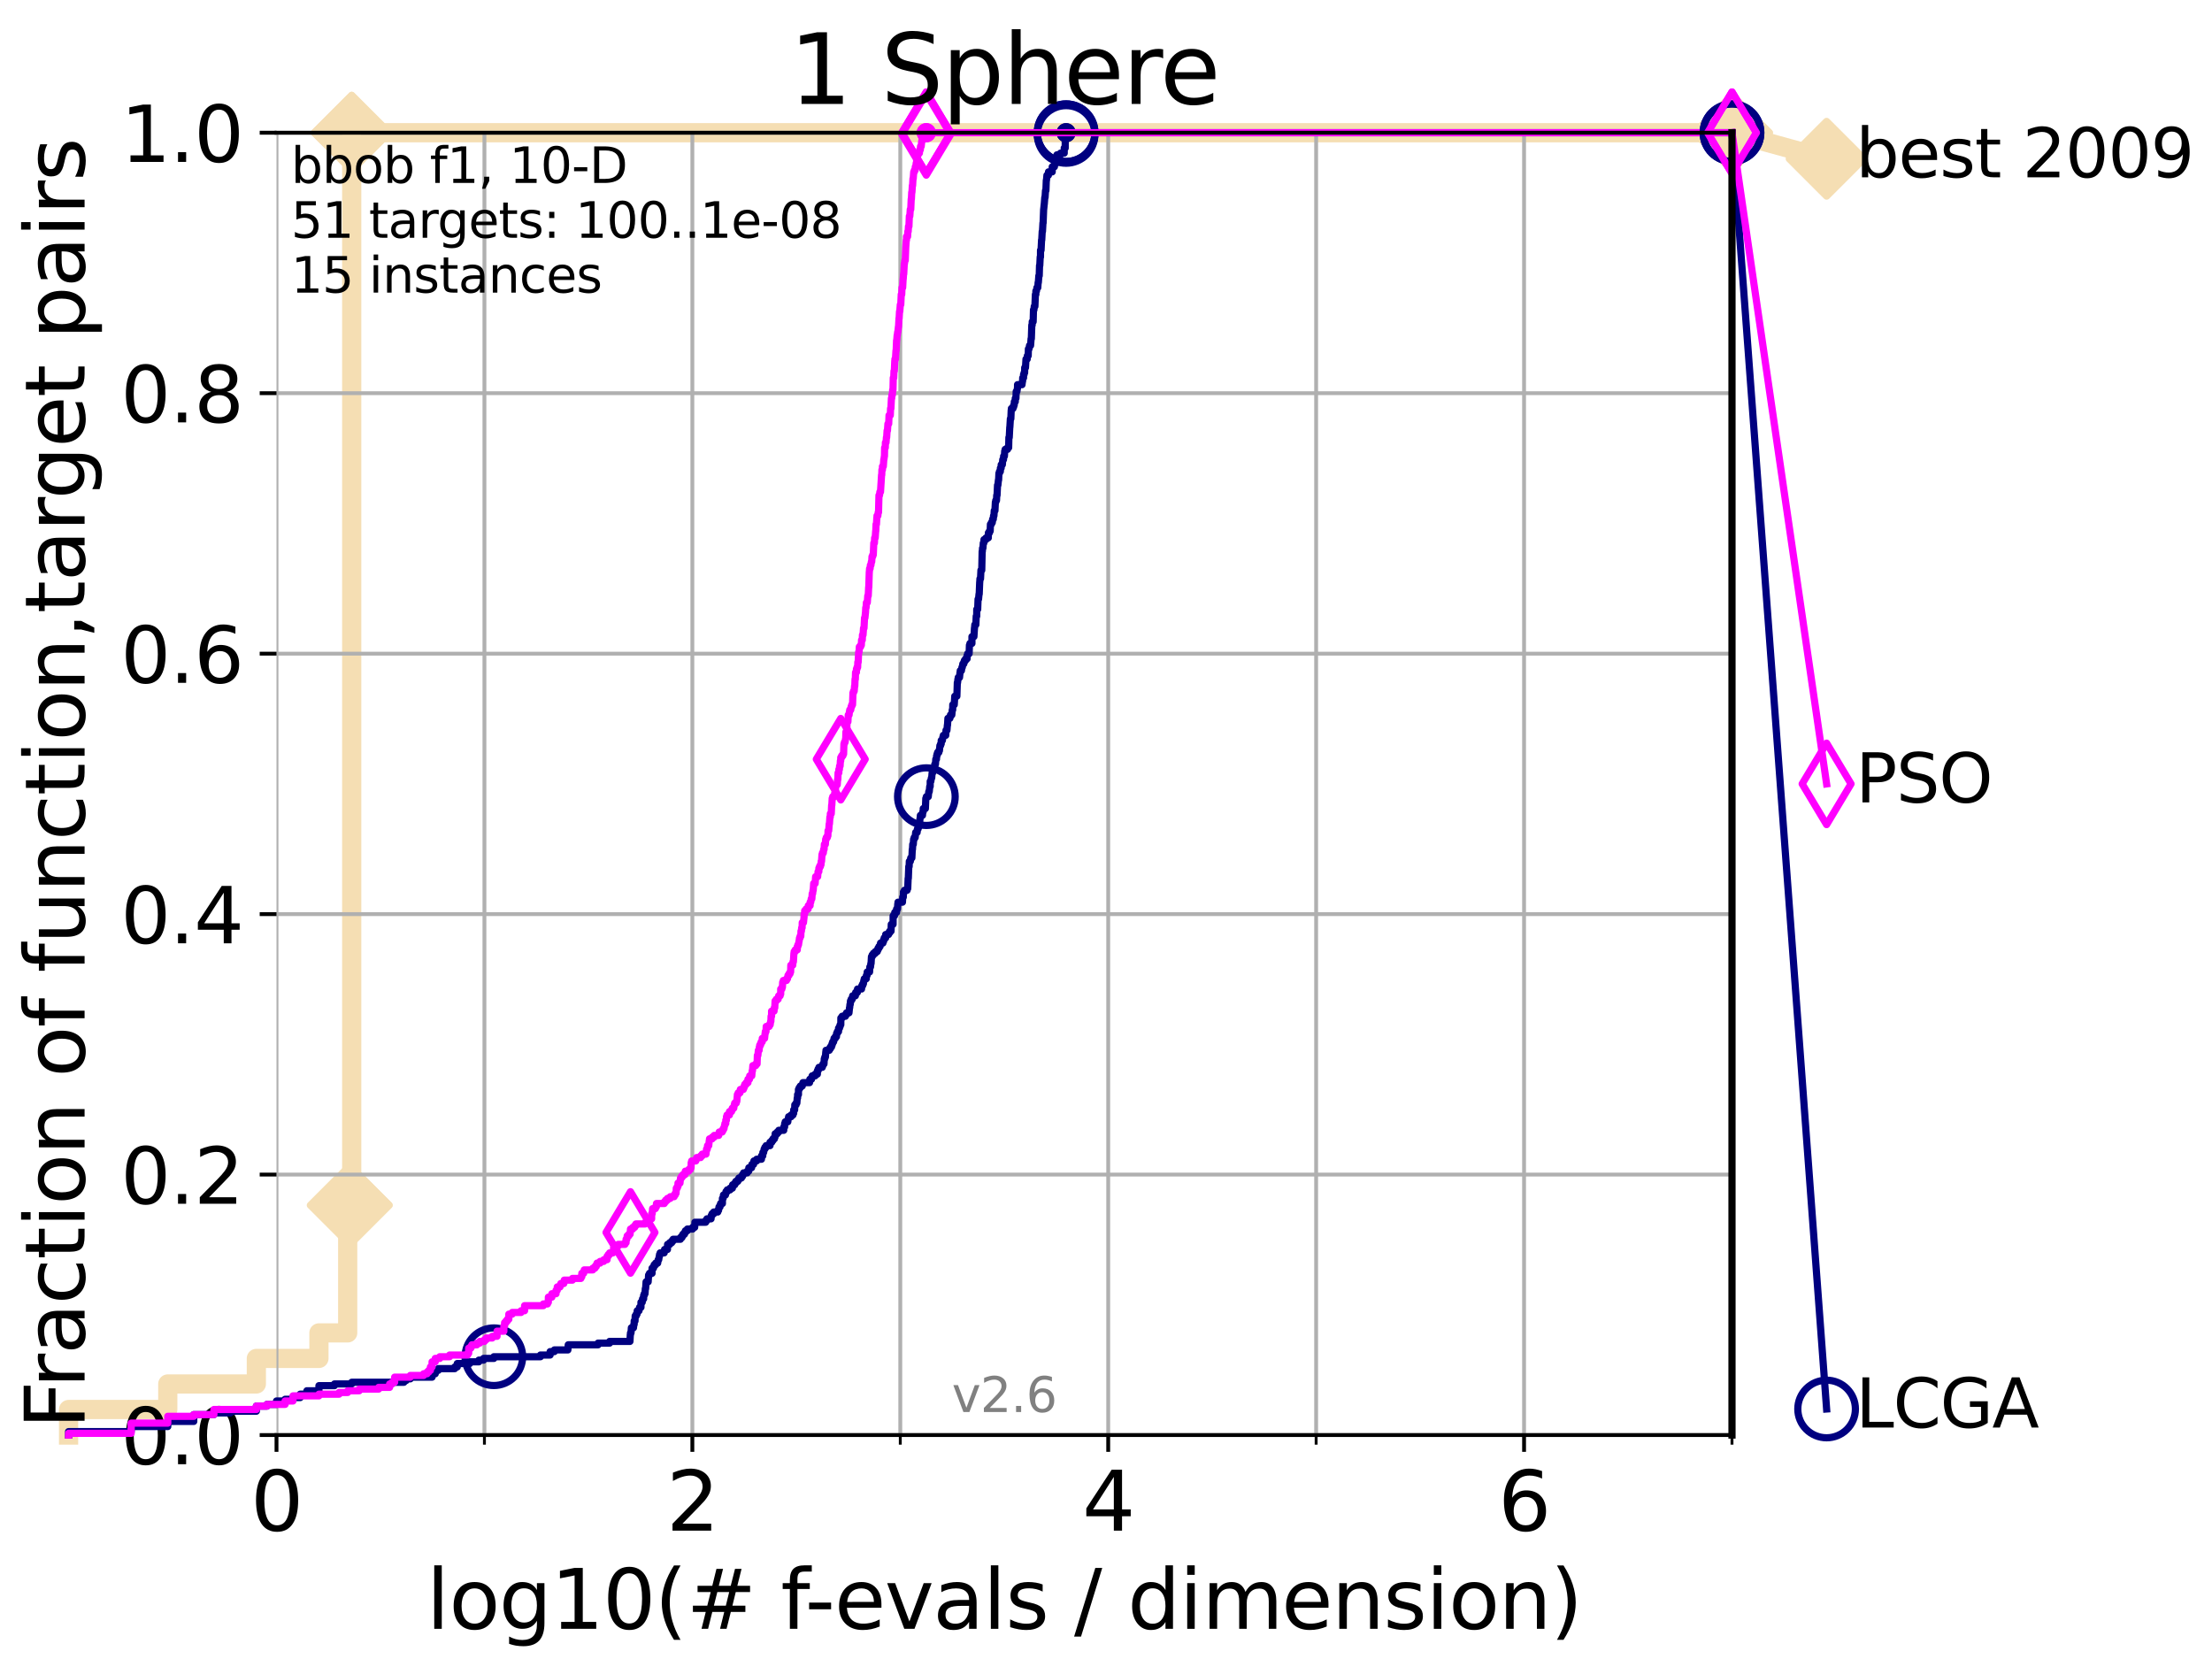 <?xml version="1.0" encoding="utf-8" standalone="no"?>
<!DOCTYPE svg PUBLIC "-//W3C//DTD SVG 1.1//EN"
  "http://www.w3.org/Graphics/SVG/1.1/DTD/svg11.dtd">
<svg xmlns:xlink="http://www.w3.org/1999/xlink" width="460.8pt" height="345.6pt" viewBox="0 0 460.8 345.6" xmlns="http://www.w3.org/2000/svg" version="1.1">
 <defs>
  <style type="text/css">*{stroke-linejoin: round; stroke-linecap: butt}</style>
 </defs>
 <g id="figure_1">
  <g id="patch_1">
   <path d="M 0 345.6 
L 460.8 345.6 
L 460.8 0 
L 0 0 
z
" style="fill: #ffffff"/>
  </g>
  <g id="axes_1">
   <g id="patch_2">
    <path d="M 57.6 298.944 
L 360.806 298.944 
L 360.806 27.648 
L 57.6 27.648 
z
" style="fill: #ffffff"/>
   </g>
   <g id="line2d_1">
    <path d="M 14.285 298.944 
L 14.285 293.624 
L 34.951 293.624 
L 34.951 288.305 
L 53.402 288.305 
L 53.402 282.985 
L 66.441 282.985 
L 66.441 277.666 
L 72.432 277.666 
L 72.432 251.068 
L 73.268 251.068 
L 73.268 27.648 
L 360.806 27.648 
" style="fill: none; stroke: #f5deb3; stroke-width: 4; stroke-linecap: square"/>
   </g>
   <g id="line2d_2">
    <defs>
     <path id="m07d3c91f35" d="M 0 7.778 
L 7.778 0 
L 0 -7.778 
L -7.778 0 
z
" style="stroke: #f5deb3; stroke-width: 1.5; stroke-linejoin: miter"/>
    </defs>
    <g>
     <use xlink:href="#m07d3c91f35" x="72.432" y="251.068" style="fill: #f5deb3; stroke: #f5deb3; stroke-width: 1.5; stroke-linejoin: miter"/>
     <use xlink:href="#m07d3c91f35" x="73.268" y="251.068" style="fill: #f5deb3; stroke: #f5deb3; stroke-width: 1.5; stroke-linejoin: miter"/>
     <use xlink:href="#m07d3c91f35" x="73.268" y="251.068" style="fill: #f5deb3; stroke: #f5deb3; stroke-width: 1.5; stroke-linejoin: miter"/>
     <use xlink:href="#m07d3c91f35" x="73.268" y="27.648" style="fill: #f5deb3; stroke: #f5deb3; stroke-width: 1.5; stroke-linejoin: miter"/>
     <use xlink:href="#m07d3c91f35" x="73.268" y="27.648" style="fill: #f5deb3; stroke: #f5deb3; stroke-width: 1.5; stroke-linejoin: miter"/>
     <use xlink:href="#m07d3c91f35" x="360.806" y="27.648" style="fill: #f5deb3; stroke: #f5deb3; stroke-width: 1.5; stroke-linejoin: miter"/>
    </g>
   </g>
   <g id="line2d_3">
    <path style="fill: none; stroke: #f5deb3; stroke-width: 4; stroke-linecap: square"/>
    <g/>
   </g>
   <g id="line2d_4">
    <path d="M 360.806 27.648 
L 380.515 33.074 
" style="fill: none; stroke: #f5deb3; stroke-width: 4; stroke-linecap: square"/>
    <g>
     <use xlink:href="#m07d3c91f35" x="360.806" y="27.648" style="fill: #f5deb3; stroke: #f5deb3; stroke-width: 1.5; stroke-linejoin: miter"/>
     <use xlink:href="#m07d3c91f35" x="380.515" y="33.074" style="fill: #f5deb3; stroke: #f5deb3; stroke-width: 1.5; stroke-linejoin: miter"/>
    </g>
   </g>
   <g id="matplotlib.axis_1">
    <g id="xtick_1">
     <g id="line2d_5">
      <path d="M 57.6 298.944 
L 57.6 27.648 
" clip-path="url(#p860fee618e)" style="fill: none; stroke: #b0b0b0; stroke-width: 0.8; stroke-linecap: square"/>
     </g>
     <g id="line2d_6">
      <defs>
       <path id="m1f56a1ab65" d="M 0 0 
L 0 3.5 
" style="stroke: #000000; stroke-width: 0.8"/>
      </defs>
      <g>
       <use xlink:href="#m1f56a1ab65" x="57.6" y="298.944" style="stroke: #000000; stroke-width: 0.8"/>
      </g>
     </g>
     <g id="text_1">
      <!-- 0 -->
      <g transform="translate(52.192 318.861)scale(0.17 -0.17)">
       <defs>
        <path id="DejaVuSans-30" d="M 2034 4250 
Q 1547 4250 1301 3770 
Q 1056 3291 1056 2328 
Q 1056 1369 1301 889 
Q 1547 409 2034 409 
Q 2525 409 2770 889 
Q 3016 1369 3016 2328 
Q 3016 3291 2770 3770 
Q 2525 4250 2034 4250 
z
M 2034 4750 
Q 2819 4750 3233 4129 
Q 3647 3509 3647 2328 
Q 3647 1150 3233 529 
Q 2819 -91 2034 -91 
Q 1250 -91 836 529 
Q 422 1150 422 2328 
Q 422 3509 836 4129 
Q 1250 4750 2034 4750 
z
" transform="scale(0.016)"/>
       </defs>
       <use xlink:href="#DejaVuSans-30"/>
      </g>
     </g>
    </g>
    <g id="xtick_2">
     <g id="line2d_7">
      <path d="M 144.23 298.944 
L 144.23 27.648 
" clip-path="url(#p860fee618e)" style="fill: none; stroke: #b0b0b0; stroke-width: 0.8; stroke-linecap: square"/>
     </g>
     <g id="line2d_8">
      <g>
       <use xlink:href="#m1f56a1ab65" x="144.23" y="298.944" style="stroke: #000000; stroke-width: 0.8"/>
      </g>
     </g>
     <g id="text_2">
      <!-- 2 -->
      <g transform="translate(138.822 318.861)scale(0.17 -0.17)">
       <defs>
        <path id="DejaVuSans-32" d="M 1228 531 
L 3431 531 
L 3431 0 
L 469 0 
L 469 531 
Q 828 903 1448 1529 
Q 2069 2156 2228 2338 
Q 2531 2678 2651 2914 
Q 2772 3150 2772 3378 
Q 2772 3750 2511 3984 
Q 2250 4219 1831 4219 
Q 1534 4219 1204 4116 
Q 875 4013 500 3803 
L 500 4441 
Q 881 4594 1212 4672 
Q 1544 4750 1819 4750 
Q 2544 4750 2975 4387 
Q 3406 4025 3406 3419 
Q 3406 3131 3298 2873 
Q 3191 2616 2906 2266 
Q 2828 2175 2409 1742 
Q 1991 1309 1228 531 
z
" transform="scale(0.016)"/>
       </defs>
       <use xlink:href="#DejaVuSans-32"/>
      </g>
     </g>
    </g>
    <g id="xtick_3">
     <g id="line2d_9">
      <path d="M 230.861 298.944 
L 230.861 27.648 
" clip-path="url(#p860fee618e)" style="fill: none; stroke: #b0b0b0; stroke-width: 0.8; stroke-linecap: square"/>
     </g>
     <g id="line2d_10">
      <g>
       <use xlink:href="#m1f56a1ab65" x="230.861" y="298.944" style="stroke: #000000; stroke-width: 0.8"/>
      </g>
     </g>
     <g id="text_3">
      <!-- 4 -->
      <g transform="translate(225.453 318.861)scale(0.17 -0.17)">
       <defs>
        <path id="DejaVuSans-34" d="M 2419 4116 
L 825 1625 
L 2419 1625 
L 2419 4116 
z
M 2253 4666 
L 3047 4666 
L 3047 1625 
L 3713 1625 
L 3713 1100 
L 3047 1100 
L 3047 0 
L 2419 0 
L 2419 1100 
L 313 1100 
L 313 1709 
L 2253 4666 
z
" transform="scale(0.016)"/>
       </defs>
       <use xlink:href="#DejaVuSans-34"/>
      </g>
     </g>
    </g>
    <g id="xtick_4">
     <g id="line2d_11">
      <path d="M 317.491 298.944 
L 317.491 27.648 
" clip-path="url(#p860fee618e)" style="fill: none; stroke: #b0b0b0; stroke-width: 0.8; stroke-linecap: square"/>
     </g>
     <g id="line2d_12">
      <g>
       <use xlink:href="#m1f56a1ab65" x="317.491" y="298.944" style="stroke: #000000; stroke-width: 0.8"/>
      </g>
     </g>
     <g id="text_4">
      <!-- 6 -->
      <g transform="translate(312.083 318.861)scale(0.17 -0.17)">
       <defs>
        <path id="DejaVuSans-36" d="M 2113 2584 
Q 1688 2584 1439 2293 
Q 1191 2003 1191 1497 
Q 1191 994 1439 701 
Q 1688 409 2113 409 
Q 2538 409 2786 701 
Q 3034 994 3034 1497 
Q 3034 2003 2786 2293 
Q 2538 2584 2113 2584 
z
M 3366 4563 
L 3366 3988 
Q 3128 4100 2886 4159 
Q 2644 4219 2406 4219 
Q 1781 4219 1451 3797 
Q 1122 3375 1075 2522 
Q 1259 2794 1537 2939 
Q 1816 3084 2150 3084 
Q 2853 3084 3261 2657 
Q 3669 2231 3669 1497 
Q 3669 778 3244 343 
Q 2819 -91 2113 -91 
Q 1303 -91 875 529 
Q 447 1150 447 2328 
Q 447 3434 972 4092 
Q 1497 4750 2381 4750 
Q 2619 4750 2861 4703 
Q 3103 4656 3366 4563 
z
" transform="scale(0.016)"/>
       </defs>
       <use xlink:href="#DejaVuSans-36"/>
      </g>
     </g>
    </g>
    <g id="xtick_5">
     <g id="line2d_13">
      <path d="M 100.915 298.944 
L 100.915 27.648 
" clip-path="url(#p860fee618e)" style="fill: none; stroke: #b0b0b0; stroke-width: 0.8; stroke-linecap: square"/>
     </g>
     <g id="line2d_14">
      <defs>
       <path id="m4ad2a6563c" d="M 0 0 
L 0 2 
" style="stroke: #000000; stroke-width: 0.6"/>
      </defs>
      <g>
       <use xlink:href="#m4ad2a6563c" x="100.915" y="298.944" style="stroke: #000000; stroke-width: 0.6"/>
      </g>
     </g>
    </g>
    <g id="xtick_6">
     <g id="line2d_15">
      <path d="M 187.546 298.944 
L 187.546 27.648 
" clip-path="url(#p860fee618e)" style="fill: none; stroke: #b0b0b0; stroke-width: 0.8; stroke-linecap: square"/>
     </g>
     <g id="line2d_16">
      <g>
       <use xlink:href="#m4ad2a6563c" x="187.546" y="298.944" style="stroke: #000000; stroke-width: 0.6"/>
      </g>
     </g>
    </g>
    <g id="xtick_7">
     <g id="line2d_17">
      <path d="M 274.176 298.944 
L 274.176 27.648 
" clip-path="url(#p860fee618e)" style="fill: none; stroke: #b0b0b0; stroke-width: 0.8; stroke-linecap: square"/>
     </g>
     <g id="line2d_18">
      <g>
       <use xlink:href="#m4ad2a6563c" x="274.176" y="298.944" style="stroke: #000000; stroke-width: 0.6"/>
      </g>
     </g>
    </g>
    <g id="xtick_8">
     <g id="line2d_19">
      <path d="M 360.806 298.944 
L 360.806 27.648 
" clip-path="url(#p860fee618e)" style="fill: none; stroke: #b0b0b0; stroke-width: 0.8; stroke-linecap: square"/>
     </g>
     <g id="line2d_20">
      <g>
       <use xlink:href="#m4ad2a6563c" x="360.806" y="298.944" style="stroke: #000000; stroke-width: 0.6"/>
      </g>
     </g>
    </g>
    <g id="text_5">
     <!-- log10(# f-evals / dimension) -->
     <g transform="translate(88.823 339.314)scale(0.17 -0.17)">
      <defs>
       <path id="DejaVuSans-6c" d="M 603 4863 
L 1178 4863 
L 1178 0 
L 603 0 
L 603 4863 
z
" transform="scale(0.016)"/>
       <path id="DejaVuSans-6f" d="M 1959 3097 
Q 1497 3097 1228 2736 
Q 959 2375 959 1747 
Q 959 1119 1226 758 
Q 1494 397 1959 397 
Q 2419 397 2687 759 
Q 2956 1122 2956 1747 
Q 2956 2369 2687 2733 
Q 2419 3097 1959 3097 
z
M 1959 3584 
Q 2709 3584 3137 3096 
Q 3566 2609 3566 1747 
Q 3566 888 3137 398 
Q 2709 -91 1959 -91 
Q 1206 -91 779 398 
Q 353 888 353 1747 
Q 353 2609 779 3096 
Q 1206 3584 1959 3584 
z
" transform="scale(0.016)"/>
       <path id="DejaVuSans-67" d="M 2906 1791 
Q 2906 2416 2648 2759 
Q 2391 3103 1925 3103 
Q 1463 3103 1205 2759 
Q 947 2416 947 1791 
Q 947 1169 1205 825 
Q 1463 481 1925 481 
Q 2391 481 2648 825 
Q 2906 1169 2906 1791 
z
M 3481 434 
Q 3481 -459 3084 -895 
Q 2688 -1331 1869 -1331 
Q 1566 -1331 1297 -1286 
Q 1028 -1241 775 -1147 
L 775 -588 
Q 1028 -725 1275 -790 
Q 1522 -856 1778 -856 
Q 2344 -856 2625 -561 
Q 2906 -266 2906 331 
L 2906 616 
Q 2728 306 2450 153 
Q 2172 0 1784 0 
Q 1141 0 747 490 
Q 353 981 353 1791 
Q 353 2603 747 3093 
Q 1141 3584 1784 3584 
Q 2172 3584 2450 3431 
Q 2728 3278 2906 2969 
L 2906 3500 
L 3481 3500 
L 3481 434 
z
" transform="scale(0.016)"/>
       <path id="DejaVuSans-31" d="M 794 531 
L 1825 531 
L 1825 4091 
L 703 3866 
L 703 4441 
L 1819 4666 
L 2450 4666 
L 2450 531 
L 3481 531 
L 3481 0 
L 794 0 
L 794 531 
z
" transform="scale(0.016)"/>
       <path id="DejaVuSans-28" d="M 1984 4856 
Q 1566 4138 1362 3434 
Q 1159 2731 1159 2009 
Q 1159 1288 1364 580 
Q 1569 -128 1984 -844 
L 1484 -844 
Q 1016 -109 783 600 
Q 550 1309 550 2009 
Q 550 2706 781 3412 
Q 1013 4119 1484 4856 
L 1984 4856 
z
" transform="scale(0.016)"/>
       <path id="DejaVuSans-23" d="M 3272 2816 
L 2363 2816 
L 2100 1772 
L 3016 1772 
L 3272 2816 
z
M 2803 4594 
L 2478 3297 
L 3391 3297 
L 3719 4594 
L 4219 4594 
L 3897 3297 
L 4872 3297 
L 4872 2816 
L 3775 2816 
L 3519 1772 
L 4513 1772 
L 4513 1294 
L 3397 1294 
L 3072 0 
L 2572 0 
L 2894 1294 
L 1978 1294 
L 1656 0 
L 1153 0 
L 1478 1294 
L 494 1294 
L 494 1772 
L 1594 1772 
L 1856 2816 
L 850 2816 
L 850 3297 
L 1978 3297 
L 2297 4594 
L 2803 4594 
z
" transform="scale(0.016)"/>
       <path id="DejaVuSans-20" transform="scale(0.016)"/>
       <path id="DejaVuSans-66" d="M 2375 4863 
L 2375 4384 
L 1825 4384 
Q 1516 4384 1395 4259 
Q 1275 4134 1275 3809 
L 1275 3500 
L 2222 3500 
L 2222 3053 
L 1275 3053 
L 1275 0 
L 697 0 
L 697 3053 
L 147 3053 
L 147 3500 
L 697 3500 
L 697 3744 
Q 697 4328 969 4595 
Q 1241 4863 1831 4863 
L 2375 4863 
z
" transform="scale(0.016)"/>
       <path id="DejaVuSans-2d" d="M 313 2009 
L 1997 2009 
L 1997 1497 
L 313 1497 
L 313 2009 
z
" transform="scale(0.016)"/>
       <path id="DejaVuSans-65" d="M 3597 1894 
L 3597 1613 
L 953 1613 
Q 991 1019 1311 708 
Q 1631 397 2203 397 
Q 2534 397 2845 478 
Q 3156 559 3463 722 
L 3463 178 
Q 3153 47 2828 -22 
Q 2503 -91 2169 -91 
Q 1331 -91 842 396 
Q 353 884 353 1716 
Q 353 2575 817 3079 
Q 1281 3584 2069 3584 
Q 2775 3584 3186 3129 
Q 3597 2675 3597 1894 
z
M 3022 2063 
Q 3016 2534 2758 2815 
Q 2500 3097 2075 3097 
Q 1594 3097 1305 2825 
Q 1016 2553 972 2059 
L 3022 2063 
z
" transform="scale(0.016)"/>
       <path id="DejaVuSans-76" d="M 191 3500 
L 800 3500 
L 1894 563 
L 2988 3500 
L 3597 3500 
L 2284 0 
L 1503 0 
L 191 3500 
z
" transform="scale(0.016)"/>
       <path id="DejaVuSans-61" d="M 2194 1759 
Q 1497 1759 1228 1600 
Q 959 1441 959 1056 
Q 959 750 1161 570 
Q 1363 391 1709 391 
Q 2188 391 2477 730 
Q 2766 1069 2766 1631 
L 2766 1759 
L 2194 1759 
z
M 3341 1997 
L 3341 0 
L 2766 0 
L 2766 531 
Q 2569 213 2275 61 
Q 1981 -91 1556 -91 
Q 1019 -91 701 211 
Q 384 513 384 1019 
Q 384 1609 779 1909 
Q 1175 2209 1959 2209 
L 2766 2209 
L 2766 2266 
Q 2766 2663 2505 2880 
Q 2244 3097 1772 3097 
Q 1472 3097 1187 3025 
Q 903 2953 641 2809 
L 641 3341 
Q 956 3463 1253 3523 
Q 1550 3584 1831 3584 
Q 2591 3584 2966 3190 
Q 3341 2797 3341 1997 
z
" transform="scale(0.016)"/>
       <path id="DejaVuSans-73" d="M 2834 3397 
L 2834 2853 
Q 2591 2978 2328 3040 
Q 2066 3103 1784 3103 
Q 1356 3103 1142 2972 
Q 928 2841 928 2578 
Q 928 2378 1081 2264 
Q 1234 2150 1697 2047 
L 1894 2003 
Q 2506 1872 2764 1633 
Q 3022 1394 3022 966 
Q 3022 478 2636 193 
Q 2250 -91 1575 -91 
Q 1294 -91 989 -36 
Q 684 19 347 128 
L 347 722 
Q 666 556 975 473 
Q 1284 391 1588 391 
Q 1994 391 2212 530 
Q 2431 669 2431 922 
Q 2431 1156 2273 1281 
Q 2116 1406 1581 1522 
L 1381 1569 
Q 847 1681 609 1914 
Q 372 2147 372 2553 
Q 372 3047 722 3315 
Q 1072 3584 1716 3584 
Q 2034 3584 2315 3537 
Q 2597 3491 2834 3397 
z
" transform="scale(0.016)"/>
       <path id="DejaVuSans-2f" d="M 1625 4666 
L 2156 4666 
L 531 -594 
L 0 -594 
L 1625 4666 
z
" transform="scale(0.016)"/>
       <path id="DejaVuSans-64" d="M 2906 2969 
L 2906 4863 
L 3481 4863 
L 3481 0 
L 2906 0 
L 2906 525 
Q 2725 213 2448 61 
Q 2172 -91 1784 -91 
Q 1150 -91 751 415 
Q 353 922 353 1747 
Q 353 2572 751 3078 
Q 1150 3584 1784 3584 
Q 2172 3584 2448 3432 
Q 2725 3281 2906 2969 
z
M 947 1747 
Q 947 1113 1208 752 
Q 1469 391 1925 391 
Q 2381 391 2643 752 
Q 2906 1113 2906 1747 
Q 2906 2381 2643 2742 
Q 2381 3103 1925 3103 
Q 1469 3103 1208 2742 
Q 947 2381 947 1747 
z
" transform="scale(0.016)"/>
       <path id="DejaVuSans-69" d="M 603 3500 
L 1178 3500 
L 1178 0 
L 603 0 
L 603 3500 
z
M 603 4863 
L 1178 4863 
L 1178 4134 
L 603 4134 
L 603 4863 
z
" transform="scale(0.016)"/>
       <path id="DejaVuSans-6d" d="M 3328 2828 
Q 3544 3216 3844 3400 
Q 4144 3584 4550 3584 
Q 5097 3584 5394 3201 
Q 5691 2819 5691 2113 
L 5691 0 
L 5113 0 
L 5113 2094 
Q 5113 2597 4934 2840 
Q 4756 3084 4391 3084 
Q 3944 3084 3684 2787 
Q 3425 2491 3425 1978 
L 3425 0 
L 2847 0 
L 2847 2094 
Q 2847 2600 2669 2842 
Q 2491 3084 2119 3084 
Q 1678 3084 1418 2786 
Q 1159 2488 1159 1978 
L 1159 0 
L 581 0 
L 581 3500 
L 1159 3500 
L 1159 2956 
Q 1356 3278 1631 3431 
Q 1906 3584 2284 3584 
Q 2666 3584 2933 3390 
Q 3200 3197 3328 2828 
z
" transform="scale(0.016)"/>
       <path id="DejaVuSans-6e" d="M 3513 2113 
L 3513 0 
L 2938 0 
L 2938 2094 
Q 2938 2591 2744 2837 
Q 2550 3084 2163 3084 
Q 1697 3084 1428 2787 
Q 1159 2491 1159 1978 
L 1159 0 
L 581 0 
L 581 3500 
L 1159 3500 
L 1159 2956 
Q 1366 3272 1645 3428 
Q 1925 3584 2291 3584 
Q 2894 3584 3203 3211 
Q 3513 2838 3513 2113 
z
" transform="scale(0.016)"/>
       <path id="DejaVuSans-29" d="M 513 4856 
L 1013 4856 
Q 1481 4119 1714 3412 
Q 1947 2706 1947 2009 
Q 1947 1309 1714 600 
Q 1481 -109 1013 -844 
L 513 -844 
Q 928 -128 1133 580 
Q 1338 1288 1338 2009 
Q 1338 2731 1133 3434 
Q 928 4138 513 4856 
z
" transform="scale(0.016)"/>
      </defs>
      <use xlink:href="#DejaVuSans-6c"/>
      <use xlink:href="#DejaVuSans-6f" x="27.783"/>
      <use xlink:href="#DejaVuSans-67" x="88.965"/>
      <use xlink:href="#DejaVuSans-31" x="152.441"/>
      <use xlink:href="#DejaVuSans-30" x="216.064"/>
      <use xlink:href="#DejaVuSans-28" x="279.688"/>
      <use xlink:href="#DejaVuSans-23" x="318.701"/>
      <use xlink:href="#DejaVuSans-20" x="402.49"/>
      <use xlink:href="#DejaVuSans-66" x="434.277"/>
      <use xlink:href="#DejaVuSans-2d" x="463.982"/>
      <use xlink:href="#DejaVuSans-65" x="500.066"/>
      <use xlink:href="#DejaVuSans-76" x="561.59"/>
      <use xlink:href="#DejaVuSans-61" x="620.77"/>
      <use xlink:href="#DejaVuSans-6c" x="682.049"/>
      <use xlink:href="#DejaVuSans-73" x="709.832"/>
      <use xlink:href="#DejaVuSans-20" x="761.932"/>
      <use xlink:href="#DejaVuSans-2f" x="793.719"/>
      <use xlink:href="#DejaVuSans-20" x="827.41"/>
      <use xlink:href="#DejaVuSans-64" x="859.197"/>
      <use xlink:href="#DejaVuSans-69" x="922.674"/>
      <use xlink:href="#DejaVuSans-6d" x="950.457"/>
      <use xlink:href="#DejaVuSans-65" x="1047.869"/>
      <use xlink:href="#DejaVuSans-6e" x="1109.393"/>
      <use xlink:href="#DejaVuSans-73" x="1172.771"/>
      <use xlink:href="#DejaVuSans-69" x="1224.871"/>
      <use xlink:href="#DejaVuSans-6f" x="1252.654"/>
      <use xlink:href="#DejaVuSans-6e" x="1313.836"/>
      <use xlink:href="#DejaVuSans-29" x="1377.215"/>
     </g>
    </g>
   </g>
   <g id="matplotlib.axis_2">
    <g id="ytick_1">
     <g id="line2d_21">
      <path d="M 57.6 298.944 
L 360.806 298.944 
" clip-path="url(#p860fee618e)" style="fill: none; stroke: #b0b0b0; stroke-width: 0.8; stroke-linecap: square"/>
     </g>
     <g id="line2d_22">
      <defs>
       <path id="m404b841a8d" d="M 0 0 
L -3.5 0 
" style="stroke: #000000; stroke-width: 0.8"/>
      </defs>
      <g>
       <use xlink:href="#m404b841a8d" x="57.6" y="298.944" style="stroke: #000000; stroke-width: 0.8"/>
      </g>
     </g>
     <g id="text_6">
      <!-- 0.0 -->
      <g transform="translate(25.155 305.023)scale(0.16 -0.16)">
       <defs>
        <path id="DejaVuSans-2e" d="M 684 794 
L 1344 794 
L 1344 0 
L 684 0 
L 684 794 
z
" transform="scale(0.016)"/>
       </defs>
       <use xlink:href="#DejaVuSans-30"/>
       <use xlink:href="#DejaVuSans-2e" x="63.623"/>
       <use xlink:href="#DejaVuSans-30" x="95.41"/>
      </g>
     </g>
    </g>
    <g id="ytick_2">
     <g id="line2d_23">
      <path d="M 57.6 244.685 
L 360.806 244.685 
" clip-path="url(#p860fee618e)" style="fill: none; stroke: #b0b0b0; stroke-width: 0.8; stroke-linecap: square"/>
     </g>
     <g id="line2d_24">
      <g>
       <use xlink:href="#m404b841a8d" x="57.6" y="244.685" style="stroke: #000000; stroke-width: 0.8"/>
      </g>
     </g>
     <g id="text_7">
      <!-- 0.2 -->
      <g transform="translate(25.155 250.764)scale(0.16 -0.16)">
       <use xlink:href="#DejaVuSans-30"/>
       <use xlink:href="#DejaVuSans-2e" x="63.623"/>
       <use xlink:href="#DejaVuSans-32" x="95.41"/>
      </g>
     </g>
    </g>
    <g id="ytick_3">
     <g id="line2d_25">
      <path d="M 57.6 190.426 
L 360.806 190.426 
" clip-path="url(#p860fee618e)" style="fill: none; stroke: #b0b0b0; stroke-width: 0.8; stroke-linecap: square"/>
     </g>
     <g id="line2d_26">
      <g>
       <use xlink:href="#m404b841a8d" x="57.6" y="190.426" style="stroke: #000000; stroke-width: 0.8"/>
      </g>
     </g>
     <g id="text_8">
      <!-- 0.4 -->
      <g transform="translate(25.155 196.504)scale(0.16 -0.16)">
       <use xlink:href="#DejaVuSans-30"/>
       <use xlink:href="#DejaVuSans-2e" x="63.623"/>
       <use xlink:href="#DejaVuSans-34" x="95.41"/>
      </g>
     </g>
    </g>
    <g id="ytick_4">
     <g id="line2d_27">
      <path d="M 57.6 136.166 
L 360.806 136.166 
" clip-path="url(#p860fee618e)" style="fill: none; stroke: #b0b0b0; stroke-width: 0.8; stroke-linecap: square"/>
     </g>
     <g id="line2d_28">
      <g>
       <use xlink:href="#m404b841a8d" x="57.6" y="136.166" style="stroke: #000000; stroke-width: 0.8"/>
      </g>
     </g>
     <g id="text_9">
      <!-- 0.6 -->
      <g transform="translate(25.155 142.245)scale(0.16 -0.16)">
       <use xlink:href="#DejaVuSans-30"/>
       <use xlink:href="#DejaVuSans-2e" x="63.623"/>
       <use xlink:href="#DejaVuSans-36" x="95.41"/>
      </g>
     </g>
    </g>
    <g id="ytick_5">
     <g id="line2d_29">
      <path d="M 57.6 81.907 
L 360.806 81.907 
" clip-path="url(#p860fee618e)" style="fill: none; stroke: #b0b0b0; stroke-width: 0.8; stroke-linecap: square"/>
     </g>
     <g id="line2d_30">
      <g>
       <use xlink:href="#m404b841a8d" x="57.6" y="81.907" style="stroke: #000000; stroke-width: 0.8"/>
      </g>
     </g>
     <g id="text_10">
      <!-- 0.8 -->
      <g transform="translate(25.155 87.986)scale(0.16 -0.16)">
       <defs>
        <path id="DejaVuSans-38" d="M 2034 2216 
Q 1584 2216 1326 1975 
Q 1069 1734 1069 1313 
Q 1069 891 1326 650 
Q 1584 409 2034 409 
Q 2484 409 2743 651 
Q 3003 894 3003 1313 
Q 3003 1734 2745 1975 
Q 2488 2216 2034 2216 
z
M 1403 2484 
Q 997 2584 770 2862 
Q 544 3141 544 3541 
Q 544 4100 942 4425 
Q 1341 4750 2034 4750 
Q 2731 4750 3128 4425 
Q 3525 4100 3525 3541 
Q 3525 3141 3298 2862 
Q 3072 2584 2669 2484 
Q 3125 2378 3379 2068 
Q 3634 1759 3634 1313 
Q 3634 634 3220 271 
Q 2806 -91 2034 -91 
Q 1263 -91 848 271 
Q 434 634 434 1313 
Q 434 1759 690 2068 
Q 947 2378 1403 2484 
z
M 1172 3481 
Q 1172 3119 1398 2916 
Q 1625 2713 2034 2713 
Q 2441 2713 2670 2916 
Q 2900 3119 2900 3481 
Q 2900 3844 2670 4047 
Q 2441 4250 2034 4250 
Q 1625 4250 1398 4047 
Q 1172 3844 1172 3481 
z
" transform="scale(0.016)"/>
       </defs>
       <use xlink:href="#DejaVuSans-30"/>
       <use xlink:href="#DejaVuSans-2e" x="63.623"/>
       <use xlink:href="#DejaVuSans-38" x="95.41"/>
      </g>
     </g>
    </g>
    <g id="ytick_6">
     <g id="line2d_31">
      <path d="M 57.6 27.648 
L 360.806 27.648 
" clip-path="url(#p860fee618e)" style="fill: none; stroke: #b0b0b0; stroke-width: 0.8; stroke-linecap: square"/>
     </g>
     <g id="line2d_32">
      <g>
       <use xlink:href="#m404b841a8d" x="57.6" y="27.648" style="stroke: #000000; stroke-width: 0.8"/>
      </g>
     </g>
     <g id="text_11">
      <!-- 1.0 -->
      <g transform="translate(25.155 33.727)scale(0.16 -0.16)">
       <use xlink:href="#DejaVuSans-31"/>
       <use xlink:href="#DejaVuSans-2e" x="63.623"/>
       <use xlink:href="#DejaVuSans-30" x="95.41"/>
      </g>
     </g>
    </g>
    <g id="text_12">
     <!-- Fraction of function,target pairs -->
     <g transform="translate(17.62 297.681)rotate(-90)scale(0.17 -0.17)">
      <defs>
       <path id="DejaVuSans-46" d="M 628 4666 
L 3309 4666 
L 3309 4134 
L 1259 4134 
L 1259 2759 
L 3109 2759 
L 3109 2228 
L 1259 2228 
L 1259 0 
L 628 0 
L 628 4666 
z
" transform="scale(0.016)"/>
       <path id="DejaVuSans-72" d="M 2631 2963 
Q 2534 3019 2420 3045 
Q 2306 3072 2169 3072 
Q 1681 3072 1420 2755 
Q 1159 2438 1159 1844 
L 1159 0 
L 581 0 
L 581 3500 
L 1159 3500 
L 1159 2956 
Q 1341 3275 1631 3429 
Q 1922 3584 2338 3584 
Q 2397 3584 2469 3576 
Q 2541 3569 2628 3553 
L 2631 2963 
z
" transform="scale(0.016)"/>
       <path id="DejaVuSans-63" d="M 3122 3366 
L 3122 2828 
Q 2878 2963 2633 3030 
Q 2388 3097 2138 3097 
Q 1578 3097 1268 2742 
Q 959 2388 959 1747 
Q 959 1106 1268 751 
Q 1578 397 2138 397 
Q 2388 397 2633 464 
Q 2878 531 3122 666 
L 3122 134 
Q 2881 22 2623 -34 
Q 2366 -91 2075 -91 
Q 1284 -91 818 406 
Q 353 903 353 1747 
Q 353 2603 823 3093 
Q 1294 3584 2113 3584 
Q 2378 3584 2631 3529 
Q 2884 3475 3122 3366 
z
" transform="scale(0.016)"/>
       <path id="DejaVuSans-74" d="M 1172 4494 
L 1172 3500 
L 2356 3500 
L 2356 3053 
L 1172 3053 
L 1172 1153 
Q 1172 725 1289 603 
Q 1406 481 1766 481 
L 2356 481 
L 2356 0 
L 1766 0 
Q 1100 0 847 248 
Q 594 497 594 1153 
L 594 3053 
L 172 3053 
L 172 3500 
L 594 3500 
L 594 4494 
L 1172 4494 
z
" transform="scale(0.016)"/>
       <path id="DejaVuSans-75" d="M 544 1381 
L 544 3500 
L 1119 3500 
L 1119 1403 
Q 1119 906 1312 657 
Q 1506 409 1894 409 
Q 2359 409 2629 706 
Q 2900 1003 2900 1516 
L 2900 3500 
L 3475 3500 
L 3475 0 
L 2900 0 
L 2900 538 
Q 2691 219 2414 64 
Q 2138 -91 1772 -91 
Q 1169 -91 856 284 
Q 544 659 544 1381 
z
M 1991 3584 
L 1991 3584 
z
" transform="scale(0.016)"/>
       <path id="DejaVuSans-2c" d="M 750 794 
L 1409 794 
L 1409 256 
L 897 -744 
L 494 -744 
L 750 256 
L 750 794 
z
" transform="scale(0.016)"/>
       <path id="DejaVuSans-70" d="M 1159 525 
L 1159 -1331 
L 581 -1331 
L 581 3500 
L 1159 3500 
L 1159 2969 
Q 1341 3281 1617 3432 
Q 1894 3584 2278 3584 
Q 2916 3584 3314 3078 
Q 3713 2572 3713 1747 
Q 3713 922 3314 415 
Q 2916 -91 2278 -91 
Q 1894 -91 1617 61 
Q 1341 213 1159 525 
z
M 3116 1747 
Q 3116 2381 2855 2742 
Q 2594 3103 2138 3103 
Q 1681 3103 1420 2742 
Q 1159 2381 1159 1747 
Q 1159 1113 1420 752 
Q 1681 391 2138 391 
Q 2594 391 2855 752 
Q 3116 1113 3116 1747 
z
" transform="scale(0.016)"/>
      </defs>
      <use xlink:href="#DejaVuSans-46"/>
      <use xlink:href="#DejaVuSans-72" x="50.27"/>
      <use xlink:href="#DejaVuSans-61" x="91.383"/>
      <use xlink:href="#DejaVuSans-63" x="152.662"/>
      <use xlink:href="#DejaVuSans-74" x="207.643"/>
      <use xlink:href="#DejaVuSans-69" x="246.852"/>
      <use xlink:href="#DejaVuSans-6f" x="274.635"/>
      <use xlink:href="#DejaVuSans-6e" x="335.816"/>
      <use xlink:href="#DejaVuSans-20" x="399.195"/>
      <use xlink:href="#DejaVuSans-6f" x="430.982"/>
      <use xlink:href="#DejaVuSans-66" x="492.164"/>
      <use xlink:href="#DejaVuSans-20" x="527.369"/>
      <use xlink:href="#DejaVuSans-66" x="559.156"/>
      <use xlink:href="#DejaVuSans-75" x="594.361"/>
      <use xlink:href="#DejaVuSans-6e" x="657.74"/>
      <use xlink:href="#DejaVuSans-63" x="721.119"/>
      <use xlink:href="#DejaVuSans-74" x="776.1"/>
      <use xlink:href="#DejaVuSans-69" x="815.309"/>
      <use xlink:href="#DejaVuSans-6f" x="843.092"/>
      <use xlink:href="#DejaVuSans-6e" x="904.273"/>
      <use xlink:href="#DejaVuSans-2c" x="967.652"/>
      <use xlink:href="#DejaVuSans-74" x="999.439"/>
      <use xlink:href="#DejaVuSans-61" x="1038.648"/>
      <use xlink:href="#DejaVuSans-72" x="1099.928"/>
      <use xlink:href="#DejaVuSans-67" x="1139.291"/>
      <use xlink:href="#DejaVuSans-65" x="1202.768"/>
      <use xlink:href="#DejaVuSans-74" x="1264.291"/>
      <use xlink:href="#DejaVuSans-20" x="1303.5"/>
      <use xlink:href="#DejaVuSans-70" x="1335.287"/>
      <use xlink:href="#DejaVuSans-61" x="1398.764"/>
      <use xlink:href="#DejaVuSans-69" x="1460.043"/>
      <use xlink:href="#DejaVuSans-72" x="1487.826"/>
      <use xlink:href="#DejaVuSans-73" x="1528.939"/>
     </g>
    </g>
   </g>
   <g id="line2d_33">
    <defs>
     <path id="md7f721a93e" d="M 0 1.5 
C 0.398 1.5 0.779 1.342 1.061 1.061 
C 1.342 0.779 1.5 0.398 1.5 0 
C 1.5 -0.398 1.342 -0.779 1.061 -1.061 
C 0.779 -1.342 0.398 -1.5 0 -1.5 
C -0.398 -1.5 -0.779 -1.342 -1.061 -1.061 
C -1.342 -0.779 -1.5 -0.398 -1.5 0 
C -1.5 0.398 -1.342 0.779 -1.061 1.061 
C -0.779 1.342 -0.398 1.5 0 1.5 
z
" style="stroke: #f5deb3"/>
    </defs>
    <g>
     <use xlink:href="#md7f721a93e" x="73.268" y="27.648" style="fill: #f5deb3; stroke: #f5deb3"/>
     <use xlink:href="#md7f721a93e" x="73.268" y="27.648" style="fill: #f5deb3; stroke: #f5deb3"/>
    </g>
   </g>
   <g id="line2d_34">
    <defs>
     <path id="m4b04463083" d="M 0 1.5 
C 0.398 1.5 0.779 1.342 1.061 1.061 
C 1.342 0.779 1.5 0.398 1.5 0 
C 1.5 -0.398 1.342 -0.779 1.061 -1.061 
C 0.779 -1.342 0.398 -1.5 0 -1.5 
C -0.398 -1.5 -0.779 -1.342 -1.061 -1.061 
C -1.342 -0.779 -1.5 -0.398 -1.5 0 
C -1.5 0.398 -1.342 0.779 -1.061 1.061 
C -0.779 1.342 -0.398 1.5 0 1.5 
z
" style="stroke: #000080"/>
    </defs>
    <g>
     <use xlink:href="#m4b04463083" x="222.09" y="27.648" style="fill: #000080; stroke: #000080"/>
     <use xlink:href="#m4b04463083" x="222.09" y="27.648" style="fill: #000080; stroke: #000080"/>
    </g>
   </g>
   <g id="line2d_35">
    <path d="M 14.285 298.944 
L 14.285 298.235 
L 27.324 298.235 
L 27.324 297.171 
L 34.951 297.171 
L 34.951 296.107 
L 40.363 296.107 
L 40.363 294.688 
L 44.561 294.688 
L 44.561 294.334 
L 47.991 294.334 
L 47.991 293.979 
L 53.402 293.979 
L 53.402 292.915 
L 55.618 292.915 
L 55.618 292.561 
L 57.6 292.561 
L 57.6 291.851 
L 59.393 291.851 
L 59.393 291.497 
L 61.03 291.497 
L 61.03 291.142 
L 62.535 291.142 
L 62.535 290.433 
L 63.93 290.433 
L 63.93 289.723 
L 66.441 289.723 
L 66.441 288.66 
L 69.674 288.66 
L 69.674 288.305 
L 73.268 288.305 
L 73.268 287.95 
L 84.143 287.95 
L 84.143 287.596 
L 84.596 287.596 
L 84.596 287.241 
L 85.471 287.241 
L 85.471 286.886 
L 90.008 286.886 
L 90.008 286.177 
L 90.668 286.177 
L 90.668 285.468 
L 91.306 285.468 
L 91.306 285.113 
L 94.736 285.113 
L 94.736 284.759 
L 95.251 284.759 
L 95.251 284.049 
L 97.858 284.049 
L 97.858 283.695 
L 99.751 283.695 
L 99.751 283.34 
L 100.726 283.34 
L 100.726 282.985 
L 102.878 282.985 
L 102.878 282.631 
L 112.589 282.631 
L 112.589 282.276 
L 114.602 282.276 
L 114.602 281.567 
L 115.489 281.567 
L 115.489 281.212 
L 118.302 281.212 
L 118.376 280.148 
L 124.589 280.148 
L 124.589 279.794 
L 126.994 279.794 
L 126.994 279.439 
L 131.229 279.439 
L 131.304 278.021 
L 131.341 278.021 
L 131.341 277.666 
L 131.453 277.666 
L 131.527 276.602 
L 131.965 276.602 
L 132.037 275.893 
L 132.109 275.893 
L 132.109 275.183 
L 132.287 275.183 
L 132.323 274.12 
L 132.534 274.12 
L 132.534 273.765 
L 132.709 273.765 
L 132.743 273.056 
L 133.12 273.056 
L 133.222 272.346 
L 133.524 272.346 
L 133.524 271.282 
L 133.788 271.282 
L 133.853 270.573 
L 134.08 270.573 
L 134.08 269.864 
L 134.209 269.864 
L 134.209 269.509 
L 134.368 269.509 
L 134.432 268.445 
L 134.495 268.445 
L 134.59 267.027 
L 135.024 267.027 
L 135.116 265.608 
L 135.298 265.608 
L 135.298 265.254 
L 135.835 265.254 
L 135.835 264.19 
L 136.127 264.19 
L 136.127 263.835 
L 136.271 263.835 
L 136.271 263.48 
L 136.584 263.48 
L 136.584 263.126 
L 137.003 263.126 
L 137.113 262.417 
L 137.223 262.417 
L 137.332 261.707 
L 137.386 261.707 
L 137.386 261.353 
L 137.521 261.353 
L 137.521 260.998 
L 138.362 260.998 
L 138.439 260.289 
L 139.043 260.289 
L 139.068 259.225 
L 139.532 259.225 
L 139.532 258.87 
L 139.938 258.87 
L 139.938 258.516 
L 140.22 258.516 
L 140.22 258.161 
L 141.74 258.161 
L 141.74 257.806 
L 142.059 257.806 
L 142.059 257.452 
L 142.269 257.452 
L 142.269 257.097 
L 142.6 257.097 
L 142.6 256.742 
L 142.784 256.742 
L 142.784 256.388 
L 143.186 256.388 
L 143.186 256.033 
L 144.287 256.033 
L 144.287 255.678 
L 144.713 255.678 
L 144.768 254.615 
L 147.006 254.615 
L 147.006 254.26 
L 147.264 254.26 
L 147.264 253.905 
L 148.125 253.905 
L 148.17 253.196 
L 148.338 253.196 
L 148.338 252.841 
L 148.682 252.841 
L 148.682 252.487 
L 149.524 252.487 
L 149.524 252.132 
L 149.694 252.132 
L 149.778 251.423 
L 149.987 251.423 
L 149.987 251.068 
L 150.111 251.068 
L 150.111 250.714 
L 150.493 250.714 
L 150.493 249.65 
L 150.64 249.65 
L 150.707 248.94 
L 151.129 248.94 
L 151.233 248.231 
L 151.491 248.231 
L 151.491 247.877 
L 152.082 247.877 
L 152.082 247.522 
L 152.571 247.522 
L 152.62 246.813 
L 153.06 246.813 
L 153.06 246.458 
L 153.282 246.458 
L 153.282 246.103 
L 153.696 246.103 
L 153.696 245.749 
L 153.934 245.749 
L 153.934 245.394 
L 154.454 245.394 
L 154.454 245.039 
L 154.693 245.039 
L 154.693 244.685 
L 154.897 244.685 
L 154.897 244.33 
L 155.66 244.33 
L 155.66 243.976 
L 155.975 243.976 
L 155.995 243.266 
L 156.57 243.266 
L 156.638 242.557 
L 156.985 242.557 
L 157.052 241.848 
L 157.624 241.848 
L 157.624 241.493 
L 158.621 241.493 
L 158.63 240.784 
L 158.899 240.784 
L 158.917 240.075 
L 159.08 240.075 
L 159.182 239.365 
L 159.343 239.365 
L 159.343 239.011 
L 159.594 239.011 
L 159.594 238.656 
L 160.407 238.656 
L 160.407 237.947 
L 160.778 237.947 
L 160.778 237.592 
L 161.026 237.592 
L 161.026 237.237 
L 161.324 237.237 
L 161.324 236.883 
L 161.452 236.883 
L 161.482 236.174 
L 161.913 236.174 
L 161.913 235.819 
L 162.234 235.819 
L 162.234 235.464 
L 163.267 235.464 
L 163.274 234.755 
L 163.451 234.755 
L 163.458 234.046 
L 163.579 234.046 
L 163.579 233.691 
L 164.116 233.691 
L 164.201 232.982 
L 164.285 232.982 
L 164.285 232.627 
L 164.809 232.627 
L 164.809 232.273 
L 165.189 232.273 
L 165.189 231.918 
L 165.337 231.918 
L 165.337 231.209 
L 165.538 231.209 
L 165.574 230.145 
L 165.839 230.145 
L 165.839 229.79 
L 165.999 229.79 
L 166.076 228.726 
L 166.152 228.726 
L 166.152 228.017 
L 166.333 228.017 
L 166.333 226.953 
L 166.484 226.953 
L 166.484 226.598 
L 166.724 226.598 
L 166.724 226.244 
L 167.124 226.244 
L 167.124 225.889 
L 167.263 225.889 
L 167.263 225.534 
L 168.643 225.534 
L 168.704 224.825 
L 169.06 224.825 
L 169.06 224.471 
L 169.19 224.471 
L 169.19 224.116 
L 169.818 224.116 
L 169.818 223.761 
L 170.276 223.761 
L 170.281 223.052 
L 170.426 223.052 
L 170.426 222.697 
L 170.603 222.697 
L 170.603 222.343 
L 171.289 222.343 
L 171.289 221.988 
L 171.436 221.988 
L 171.436 221.634 
L 171.652 221.634 
L 171.713 220.57 
L 171.817 220.57 
L 171.817 220.215 
L 171.947 220.215 
L 172.025 219.151 
L 172.067 219.151 
L 172.067 218.796 
L 172.753 218.796 
L 172.753 218.442 
L 172.987 218.442 
L 172.987 218.087 
L 173.218 218.087 
L 173.218 217.733 
L 173.338 217.733 
L 173.338 217.378 
L 173.466 217.378 
L 173.466 217.023 
L 173.664 217.023 
L 173.742 216.314 
L 174.003 216.314 
L 174.003 215.959 
L 174.249 215.959 
L 174.283 215.25 
L 174.439 215.25 
L 174.439 214.895 
L 174.682 214.895 
L 174.682 214.186 
L 174.883 214.186 
L 174.883 213.832 
L 175.008 213.832 
L 175.008 213.477 
L 175.154 213.477 
L 175.168 212.058 
L 175.431 212.058 
L 175.431 211.704 
L 176.117 211.704 
L 176.117 211.349 
L 176.347 211.349 
L 176.347 210.994 
L 176.859 210.994 
L 176.968 209.931 
L 176.998 209.931 
L 177.067 209.221 
L 177.126 209.221 
L 177.168 208.512 
L 177.311 208.512 
L 177.311 208.157 
L 177.534 208.157 
L 177.62 207.448 
L 178.192 207.448 
L 178.25 206.739 
L 178.605 206.739 
L 178.635 206.03 
L 179.474 206.03 
L 179.537 205.32 
L 179.709 205.32 
L 179.709 204.966 
L 179.857 204.966 
L 179.95 204.256 
L 180.043 204.256 
L 180.043 203.902 
L 180.456 203.902 
L 180.486 203.192 
L 180.631 203.192 
L 180.652 202.483 
L 181.145 202.483 
L 181.203 201.419 
L 181.342 201.419 
L 181.413 200.71 
L 181.46 200.71 
L 181.54 199.291 
L 181.692 199.291 
L 181.692 198.937 
L 181.952 198.937 
L 181.952 198.582 
L 182.346 198.582 
L 182.346 198.228 
L 182.753 198.228 
L 182.753 197.873 
L 182.91 197.873 
L 182.91 197.518 
L 183.109 197.518 
L 183.109 197.164 
L 183.334 197.164 
L 183.43 196.454 
L 183.927 196.454 
L 183.927 196.1 
L 184.068 196.1 
L 184.068 195.745 
L 184.192 195.745 
L 184.192 195.39 
L 184.497 195.39 
L 184.499 194.681 
L 185.1 194.681 
L 185.1 194.327 
L 185.328 194.327 
L 185.328 193.972 
L 185.622 193.972 
L 185.666 192.553 
L 186.042 192.553 
L 186.055 190.78 
L 186.336 190.78 
L 186.398 190.071 
L 186.774 190.071 
L 186.774 189.362 
L 186.957 189.362 
L 187.025 188.298 
L 187.069 188.298 
L 187.069 187.943 
L 187.997 187.943 
L 188.05 186.879 
L 188.176 186.879 
L 188.204 185.815 
L 188.411 185.815 
L 188.411 185.461 
L 188.965 185.461 
L 188.965 185.106 
L 189.094 185.106 
L 189.182 182.978 
L 189.22 182.978 
L 189.315 180.496 
L 189.393 180.496 
L 189.426 179.432 
L 189.639 179.432 
L 189.716 178.723 
L 189.958 178.723 
L 190.043 176.949 
L 190.083 176.949 
L 190.139 175.886 
L 190.255 175.886 
L 190.321 174.822 
L 190.44 174.822 
L 190.44 174.467 
L 190.646 174.467 
L 190.75 173.403 
L 191.055 173.403 
L 191.11 172.694 
L 191.254 172.694 
L 191.254 172.339 
L 191.397 172.339 
L 191.431 171.63 
L 191.55 171.63 
L 191.644 170.566 
L 191.672 170.566 
L 191.734 169.857 
L 192.169 169.857 
L 192.214 169.147 
L 192.304 169.147 
L 192.333 168.438 
L 192.774 168.438 
L 192.865 166.31 
L 192.981 166.31 
L 192.981 165.956 
L 193.373 165.956 
L 193.483 164.892 
L 193.583 164.892 
L 193.681 163.828 
L 193.775 163.828 
L 193.78 162.764 
L 193.911 162.764 
L 194.02 162.055 
L 194.092 162.055 
L 194.176 160.991 
L 194.296 160.991 
L 194.3 160.282 
L 194.547 160.282 
L 194.547 159.927 
L 194.717 159.927 
L 194.728 159.218 
L 194.87 159.218 
L 194.941 158.154 
L 195.083 158.154 
L 195.111 157.445 
L 195.199 157.445 
L 195.199 157.09 
L 195.318 157.09 
L 195.318 156.735 
L 195.574 156.735 
L 195.574 156.381 
L 195.7 156.381 
L 195.796 155.317 
L 195.94 155.317 
L 195.94 154.962 
L 196.072 154.962 
L 196.072 154.253 
L 196.313 154.253 
L 196.416 153.544 
L 196.511 153.544 
L 196.511 153.189 
L 197.016 153.189 
L 197.075 152.125 
L 197.267 152.125 
L 197.355 151.061 
L 197.385 151.061 
L 197.469 149.643 
L 197.879 149.643 
L 197.879 149.288 
L 198 149.288 
L 198 148.933 
L 198.278 148.933 
L 198.378 147.869 
L 198.462 147.869 
L 198.478 146.805 
L 198.788 146.805 
L 198.894 145.032 
L 199.335 145.032 
L 199.428 142.195 
L 199.48 142.195 
L 199.551 141.486 
L 199.621 141.486 
L 199.621 141.131 
L 199.885 141.131 
L 199.989 140.067 
L 200.036 140.067 
L 200.036 139.713 
L 200.28 139.713 
L 200.39 139.003 
L 200.465 139.003 
L 200.573 138.294 
L 200.777 138.294 
L 200.777 137.94 
L 200.903 137.94 
L 200.903 137.585 
L 201.143 137.585 
L 201.143 137.23 
L 201.464 137.23 
L 201.469 136.521 
L 201.585 136.521 
L 201.585 136.166 
L 201.885 136.166 
L 201.95 134.393 
L 202.057 134.393 
L 202.057 134.039 
L 202.472 134.039 
L 202.475 132.62 
L 202.887 132.62 
L 202.997 130.847 
L 203.011 130.847 
L 203.075 130.138 
L 203.289 130.138 
L 203.363 128.364 
L 203.466 128.364 
L 203.474 126.946 
L 203.669 126.946 
L 203.747 124.818 
L 203.847 124.818 
L 203.949 123.754 
L 203.987 123.754 
L 204.088 121.272 
L 204.1 121.272 
L 204.14 120.562 
L 204.261 120.562 
L 204.346 118.789 
L 204.516 118.789 
L 204.6 114.888 
L 204.637 114.888 
L 204.681 114.179 
L 204.763 114.179 
L 204.838 113.115 
L 204.952 113.115 
L 204.982 112.406 
L 205.398 112.406 
L 205.398 112.051 
L 205.881 112.051 
L 205.9 110.987 
L 206.115 110.987 
L 206.115 110.633 
L 206.273 110.633 
L 206.323 109.214 
L 206.521 109.214 
L 206.521 108.859 
L 206.71 108.859 
L 206.781 108.15 
L 206.921 108.15 
L 206.971 107.441 
L 207.056 107.441 
L 207.121 106.377 
L 207.266 106.377 
L 207.355 104.604 
L 207.434 104.604 
L 207.434 104.249 
L 207.589 104.249 
L 207.635 103.185 
L 207.702 103.185 
L 207.804 101.058 
L 207.881 101.058 
L 207.989 99.994 
L 208.028 99.994 
L 208.096 98.575 
L 208.202 98.575 
L 208.202 98.22 
L 208.389 98.22 
L 208.399 97.511 
L 208.558 97.511 
L 208.568 96.802 
L 208.806 96.802 
L 208.894 95.738 
L 209.047 95.738 
L 209.07 95.029 
L 209.234 95.029 
L 209.299 93.965 
L 209.397 93.965 
L 209.397 93.61 
L 209.88 93.61 
L 209.88 93.256 
L 210.12 93.256 
L 210.169 91.128 
L 210.244 91.128 
L 210.354 89 
L 210.373 89 
L 210.479 87.227 
L 210.578 87.227 
L 210.652 85.454 
L 210.69 85.454 
L 210.69 85.099 
L 211.023 85.099 
L 211.023 84.744 
L 211.167 84.744 
L 211.167 84.39 
L 211.279 84.39 
L 211.302 83.68 
L 211.499 83.68 
L 211.499 82.971 
L 211.641 82.971 
L 211.69 81.553 
L 211.842 81.553 
L 211.949 80.843 
L 211.972 80.843 
L 211.972 80.134 
L 212.903 80.134 
L 212.994 79.425 
L 213.023 79.425 
L 213.047 78.715 
L 213.222 78.715 
L 213.222 78.006 
L 213.335 78.006 
L 213.335 77.652 
L 213.448 77.652 
L 213.465 76.588 
L 213.626 76.588 
L 213.732 74.814 
L 213.981 74.814 
L 214.019 74.105 
L 214.194 74.105 
L 214.233 72.687 
L 214.365 72.687 
L 214.467 71.977 
L 214.686 71.977 
L 214.794 70.559 
L 214.847 70.559 
L 214.944 67.722 
L 215.018 67.722 
L 215.034 67.013 
L 215.224 67.013 
L 215.293 64.53 
L 215.387 64.53 
L 215.454 63.821 
L 215.589 63.821 
L 215.692 61.338 
L 215.79 61.338 
L 215.79 60.629 
L 215.913 60.629 
L 216.006 59.92 
L 216.188 59.92 
L 216.262 58.856 
L 216.305 58.856 
L 216.411 57.437 
L 216.49 57.437 
L 216.553 55.31 
L 216.606 55.31 
L 216.692 53.536 
L 216.752 53.536 
L 216.759 52.118 
L 216.872 52.118 
L 216.977 49.99 
L 217.016 49.99 
L 217.11 48.217 
L 217.165 48.217 
L 217.263 46.444 
L 217.298 46.444 
L 217.409 43.607 
L 217.419 43.607 
L 217.529 42.543 
L 217.538 42.543 
L 217.649 41.124 
L 217.707 41.124 
L 217.795 39.706 
L 217.883 39.706 
L 217.963 37.578 
L 217.996 37.578 
L 218.094 36.514 
L 218.399 36.514 
L 218.417 35.805 
L 219.195 35.805 
L 219.195 34.741 
L 219.651 34.741 
L 219.713 34.031 
L 219.985 34.031 
L 219.985 33.677 
L 220.169 33.677 
L 220.176 32.258 
L 220.92 32.258 
L 220.92 31.904 
L 221.697 31.904 
L 221.697 30.84 
L 221.902 30.84 
L 221.911 28.003 
L 222.09 28.003 
L 222.09 27.648 
L 360.806 27.648 
L 360.806 27.648 
" style="fill: none; stroke: #000080; stroke-width: 1.5; stroke-linecap: square"/>
   </g>
   <g id="line2d_36">
    <defs>
     <path id="m0677cbd92b" d="M 0 6 
C 1.591 6 3.117 5.368 4.243 4.243 
C 5.368 3.117 6 1.591 6 0 
C 6 -1.591 5.368 -3.117 4.243 -4.243 
C 3.117 -5.368 1.591 -6 0 -6 
C -1.591 -6 -3.117 -5.368 -4.243 -4.243 
C -5.368 -3.117 -6 -1.591 -6 0 
C -6 1.591 -5.368 3.117 -4.243 4.243 
C -3.117 5.368 -1.591 6 0 6 
z
" style="stroke: #000080; stroke-width: 1.5"/>
    </defs>
    <g>
     <use xlink:href="#m0677cbd92b" x="102.878" y="282.631" style="fill-opacity: 0; stroke: #000080; stroke-width: 1.5"/>
     <use xlink:href="#m0677cbd92b" x="192.981" y="165.956" style="fill-opacity: 0; stroke: #000080; stroke-width: 1.5"/>
     <use xlink:href="#m0677cbd92b" x="222.09" y="28.003" style="fill-opacity: 0; stroke: #000080; stroke-width: 1.5"/>
     <use xlink:href="#m0677cbd92b" x="222.09" y="27.648" style="fill-opacity: 0; stroke: #000080; stroke-width: 1.5"/>
     <use xlink:href="#m0677cbd92b" x="222.09" y="27.648" style="fill-opacity: 0; stroke: #000080; stroke-width: 1.5"/>
     <use xlink:href="#m0677cbd92b" x="360.806" y="27.648" style="fill-opacity: 0; stroke: #000080; stroke-width: 1.5"/>
    </g>
   </g>
   <g id="line2d_37">
    <path style="fill: none; stroke: #000080; stroke-width: 1.5; stroke-linecap: square"/>
    <g/>
   </g>
   <g id="line2d_38">
    <defs>
     <path id="m6f2b4dc05f" d="M 0 1.5 
C 0.398 1.5 0.779 1.342 1.061 1.061 
C 1.342 0.779 1.5 0.398 1.5 0 
C 1.5 -0.398 1.342 -0.779 1.061 -1.061 
C 0.779 -1.342 0.398 -1.5 0 -1.5 
C -0.398 -1.5 -0.779 -1.342 -1.061 -1.061 
C -1.342 -0.779 -1.5 -0.398 -1.5 0 
C -1.5 0.398 -1.342 0.779 -1.061 1.061 
C -0.779 1.342 -0.398 1.5 0 1.5 
z
" style="stroke: #ff00ff"/>
    </defs>
    <g>
     <use xlink:href="#m6f2b4dc05f" x="192.957" y="27.648" style="fill: #ff00ff; stroke: #ff00ff"/>
     <use xlink:href="#m6f2b4dc05f" x="192.957" y="27.648" style="fill: #ff00ff; stroke: #ff00ff"/>
    </g>
   </g>
   <g id="line2d_39">
    <path d="M 14.285 298.944 
L 14.285 298.589 
L 27.324 298.589 
L 27.324 296.462 
L 34.951 296.462 
L 34.951 295.043 
L 40.363 295.043 
L 40.363 294.688 
L 44.561 294.688 
L 44.561 293.624 
L 53.402 293.624 
L 53.402 292.915 
L 55.618 292.915 
L 55.618 292.561 
L 59.393 292.561 
L 59.393 291.851 
L 61.03 291.851 
L 61.03 290.787 
L 66.441 290.787 
L 66.441 290.433 
L 70.639 290.433 
L 70.639 290.078 
L 72.432 290.078 
L 72.432 289.723 
L 74.837 289.723 
L 74.837 289.369 
L 78.883 289.369 
L 78.883 289.014 
L 81.166 289.014 
L 81.166 288.305 
L 81.696 288.305 
L 81.696 287.95 
L 82.212 287.95 
L 82.212 286.886 
L 85.471 286.886 
L 85.471 286.532 
L 88.249 286.532 
L 88.249 286.177 
L 88.972 286.177 
L 88.972 285.822 
L 89.324 285.822 
L 89.324 285.468 
L 89.669 285.468 
L 89.669 284.759 
L 90.008 284.759 
L 90.008 283.695 
L 90.668 283.695 
L 90.668 282.985 
L 91.617 282.985 
L 91.617 282.631 
L 93.66 282.631 
L 93.66 282.276 
L 97.41 282.276 
L 97.41 281.922 
L 97.635 281.922 
L 97.635 280.858 
L 98.078 280.858 
L 98.078 280.503 
L 98.295 280.503 
L 98.295 280.148 
L 99.347 280.148 
L 99.347 279.794 
L 99.95 279.794 
L 99.95 279.439 
L 100.915 279.439 
L 100.915 279.084 
L 101.288 279.084 
L 101.288 278.73 
L 102.536 278.73 
L 102.536 278.375 
L 103.544 278.375 
L 103.544 277.311 
L 104.962 277.311 
L 104.962 276.247 
L 105.113 276.247 
L 105.113 275.538 
L 105.411 275.538 
L 105.411 275.183 
L 105.705 275.183 
L 105.705 274.829 
L 105.995 274.829 
L 105.995 273.765 
L 106.699 273.765 
L 106.699 273.41 
L 108.543 273.41 
L 108.543 273.056 
L 109.28 273.056 
L 109.28 271.992 
L 113.186 271.992 
L 113.186 271.637 
L 114.048 271.637 
L 114.048 271.282 
L 114.234 271.282 
L 114.234 270.219 
L 114.962 270.219 
L 114.962 269.509 
L 115.833 269.509 
L 115.833 268.8 
L 116.086 268.8 
L 116.086 268.091 
L 116.665 268.091 
L 116.665 267.736 
L 116.827 267.736 
L 116.827 267.381 
L 117.462 267.381 
L 117.54 266.672 
L 119.248 266.672 
L 119.248 266.318 
L 121.009 266.318 
L 121.009 265.963 
L 121.202 265.963 
L 121.202 265.254 
L 121.582 265.254 
L 121.582 264.899 
L 121.707 264.899 
L 121.707 264.544 
L 123.488 264.544 
L 123.488 264.19 
L 123.936 264.19 
L 123.936 263.835 
L 124.211 263.835 
L 124.211 263.48 
L 124.374 263.48 
L 124.374 263.126 
L 125.012 263.126 
L 125.012 262.771 
L 125.779 262.771 
L 125.779 262.417 
L 126.469 262.417 
L 126.469 261.707 
L 126.709 261.707 
L 126.709 261.353 
L 126.994 261.353 
L 126.994 260.998 
L 127.686 260.998 
L 127.686 260.643 
L 127.822 260.643 
L 127.822 259.934 
L 128.398 259.934 
L 128.398 259.579 
L 128.786 259.579 
L 128.786 259.225 
L 130.187 259.225 
L 130.187 258.87 
L 130.423 258.87 
L 130.423 258.161 
L 130.579 258.161 
L 130.657 257.452 
L 131.002 257.452 
L 131.002 257.097 
L 131.266 257.097 
L 131.341 256.033 
L 131.82 256.033 
L 131.82 255.678 
L 132.216 255.678 
L 132.216 255.324 
L 132.464 255.324 
L 132.464 254.969 
L 134.432 254.969 
L 134.432 254.615 
L 135.055 254.615 
L 135.055 254.26 
L 135.207 254.26 
L 135.207 253.905 
L 135.747 253.905 
L 135.747 252.841 
L 135.864 252.841 
L 135.952 251.778 
L 136.528 251.778 
L 136.528 251.423 
L 136.725 251.423 
L 136.753 250.714 
L 138.387 250.714 
L 138.387 250.359 
L 138.668 250.359 
L 138.668 250.004 
L 139.043 250.004 
L 139.043 249.65 
L 139.629 249.65 
L 139.629 249.295 
L 140.428 249.295 
L 140.428 248.94 
L 140.657 248.94 
L 140.657 248.586 
L 140.838 248.586 
L 140.883 247.522 
L 141.084 247.522 
L 141.084 247.167 
L 141.239 247.167 
L 141.239 246.458 
L 141.654 246.458 
L 141.761 245.394 
L 141.975 245.394 
L 141.975 245.039 
L 142.269 245.039 
L 142.269 244.685 
L 142.703 244.685 
L 142.764 243.976 
L 143.482 243.976 
L 143.482 243.621 
L 143.812 243.621 
L 143.812 243.266 
L 143.965 243.266 
L 143.984 242.202 
L 144.079 242.202 
L 144.079 241.848 
L 144.95 241.848 
L 144.95 241.493 
L 145.13 241.493 
L 145.13 241.138 
L 145.955 241.138 
L 145.955 240.784 
L 146.278 240.784 
L 146.278 240.429 
L 147.071 240.429 
L 147.136 239.72 
L 147.184 239.72 
L 147.184 239.365 
L 147.344 239.365 
L 147.392 238.656 
L 147.644 238.656 
L 147.754 237.592 
L 147.801 237.592 
L 147.801 237.237 
L 148.368 237.237 
L 148.368 236.883 
L 148.786 236.883 
L 148.786 236.528 
L 149.722 236.528 
L 149.82 235.819 
L 150.452 235.819 
L 150.452 235.464 
L 150.654 235.464 
L 150.654 235.11 
L 150.827 235.11 
L 150.932 234.4 
L 151.011 234.4 
L 151.011 234.046 
L 151.194 234.046 
L 151.194 233.336 
L 151.336 233.336 
L 151.336 232.627 
L 151.452 232.627 
L 151.452 232.273 
L 151.958 232.273 
L 151.958 231.563 
L 152.39 231.563 
L 152.39 231.209 
L 152.547 231.209 
L 152.547 230.854 
L 152.859 230.854 
L 152.954 230.145 
L 153.048 230.145 
L 153.048 229.79 
L 153.375 229.79 
L 153.375 229.435 
L 153.49 229.435 
L 153.582 228.372 
L 153.605 228.372 
L 153.605 228.017 
L 153.776 228.017 
L 153.776 227.662 
L 154.146 227.662 
L 154.223 226.953 
L 154.854 226.953 
L 154.854 226.598 
L 155.014 226.598 
L 155.014 226.244 
L 155.151 226.244 
L 155.151 225.889 
L 155.444 225.889 
L 155.444 225.534 
L 155.813 225.534 
L 155.813 224.825 
L 156.136 224.825 
L 156.176 224.116 
L 156.609 224.116 
L 156.697 223.052 
L 156.755 223.052 
L 156.832 221.988 
L 157.429 221.988 
L 157.429 221.634 
L 157.716 221.634 
L 157.771 219.86 
L 157.88 219.86 
L 157.98 218.796 
L 158.143 218.796 
L 158.187 218.087 
L 158.259 218.087 
L 158.259 217.733 
L 158.428 217.733 
L 158.428 217.378 
L 158.569 217.378 
L 158.569 217.023 
L 158.787 217.023 
L 158.796 216.314 
L 159.275 216.314 
L 159.385 215.25 
L 159.427 215.25 
L 159.427 214.895 
L 159.569 214.895 
L 159.619 213.832 
L 160.231 213.832 
L 160.231 213.477 
L 160.439 213.477 
L 160.534 212.768 
L 160.589 212.768 
L 160.629 211.704 
L 160.731 211.704 
L 160.731 210.64 
L 161.248 210.64 
L 161.301 209.931 
L 161.399 209.931 
L 161.467 208.512 
L 161.721 208.512 
L 161.721 208.157 
L 162.096 208.157 
L 162.205 207.448 
L 162.514 207.448 
L 162.514 207.093 
L 162.634 207.093 
L 162.634 206.03 
L 162.88 206.03 
L 162.88 205.675 
L 162.991 205.675 
L 163.047 204.611 
L 163.178 204.611 
L 163.178 204.256 
L 163.839 204.256 
L 163.839 203.902 
L 164.044 203.902 
L 164.149 203.192 
L 164.363 203.192 
L 164.363 202.838 
L 164.581 202.838 
L 164.581 202.483 
L 164.702 202.483 
L 164.74 201.065 
L 165.146 201.065 
L 165.189 200.355 
L 165.276 200.355 
L 165.386 198.582 
L 165.435 198.582 
L 165.435 198.228 
L 165.659 198.228 
L 165.659 197.873 
L 166.088 197.873 
L 166.088 197.164 
L 166.217 197.164 
L 166.217 196.809 
L 166.345 196.809 
L 166.437 196.1 
L 166.466 196.1 
L 166.547 195.39 
L 166.667 195.39 
L 166.667 195.036 
L 166.821 195.036 
L 166.86 193.972 
L 166.945 193.972 
L 167.001 193.263 
L 167.096 193.263 
L 167.118 192.199 
L 167.378 192.199 
L 167.488 191.135 
L 167.499 191.135 
L 167.499 190.426 
L 167.629 190.426 
L 167.629 189.716 
L 167.92 189.716 
L 167.92 189.362 
L 168.348 189.362 
L 168.379 188.652 
L 168.761 188.652 
L 168.761 187.943 
L 168.893 187.943 
L 168.994 187.234 
L 169.125 187.234 
L 169.195 186.17 
L 169.279 186.17 
L 169.364 185.461 
L 169.408 185.461 
L 169.502 184.042 
L 169.808 184.042 
L 169.909 182.624 
L 170.332 182.624 
L 170.417 181.56 
L 170.584 181.56 
L 170.584 180.85 
L 170.723 180.85 
L 170.723 180.496 
L 170.91 180.496 
L 170.91 180.141 
L 171.028 180.141 
L 171.069 179.432 
L 171.141 179.432 
L 171.236 178.013 
L 171.334 178.013 
L 171.334 177.659 
L 171.515 177.659 
L 171.573 176.949 
L 171.674 176.949 
L 171.73 175.886 
L 171.939 175.886 
L 172.003 174.822 
L 172.127 174.822 
L 172.127 174.467 
L 172.344 174.467 
L 172.344 174.112 
L 172.466 174.112 
L 172.495 173.048 
L 172.633 173.048 
L 172.741 171.63 
L 172.786 171.63 
L 172.881 170.211 
L 172.958 170.211 
L 172.979 169.502 
L 173.166 169.502 
L 173.246 167.729 
L 173.286 167.729 
L 173.362 166.31 
L 173.474 166.31 
L 173.474 165.956 
L 173.867 165.956 
L 173.875 165.246 
L 173.988 165.246 
L 174.096 163.828 
L 174.153 163.828 
L 174.153 163.473 
L 174.412 163.473 
L 174.48 162.409 
L 174.533 162.409 
L 174.589 160.991 
L 174.746 160.991 
L 174.749 160.282 
L 174.86 160.282 
L 174.901 159.572 
L 175.011 159.572 
L 175.066 158.508 
L 175.135 158.508 
L 175.146 157.799 
L 175.331 157.799 
L 175.331 157.445 
L 175.585 157.445 
L 175.585 157.09 
L 175.737 157.09 
L 175.804 154.962 
L 175.905 154.962 
L 175.905 154.607 
L 176.055 154.607 
L 176.145 153.898 
L 176.183 153.898 
L 176.214 152.48 
L 176.299 152.48 
L 176.405 151.77 
L 176.412 151.77 
L 176.449 150.352 
L 176.638 150.352 
L 176.705 148.933 
L 176.882 148.933 
L 176.951 148.224 
L 177.017 148.224 
L 177.017 147.869 
L 177.227 147.869 
L 177.315 147.16 
L 177.441 147.16 
L 177.441 146.805 
L 177.598 146.805 
L 177.687 144.323 
L 177.795 144.323 
L 177.795 143.968 
L 177.949 143.968 
L 178.024 142.904 
L 178.071 142.904 
L 178.12 141.486 
L 178.185 141.486 
L 178.226 140.067 
L 178.41 140.067 
L 178.41 139.358 
L 178.532 139.358 
L 178.532 139.003 
L 178.662 139.003 
L 178.698 137.94 
L 178.773 137.94 
L 178.875 135.812 
L 178.967 135.812 
L 179.012 134.748 
L 179.276 134.748 
L 179.276 134.393 
L 179.433 134.393 
L 179.479 133.329 
L 179.629 133.329 
L 179.669 132.265 
L 179.786 132.265 
L 179.888 130.847 
L 179.99 130.847 
L 180.096 128.719 
L 180.18 128.719 
L 180.288 127.655 
L 180.299 127.655 
L 180.351 126.591 
L 180.42 126.591 
L 180.486 125.527 
L 180.674 125.527 
L 180.774 124.109 
L 180.871 124.109 
L 180.957 122.336 
L 180.983 122.336 
L 181.087 119.144 
L 181.103 119.144 
L 181.148 118.435 
L 181.264 118.435 
L 181.314 117.725 
L 181.431 117.725 
L 181.522 117.016 
L 181.594 117.016 
L 181.656 115.952 
L 181.797 115.952 
L 181.797 115.598 
L 181.919 115.598 
L 182.026 113.115 
L 182.159 113.115 
L 182.201 112.051 
L 182.319 112.051 
L 182.418 110.633 
L 182.442 110.633 
L 182.499 109.214 
L 182.582 109.214 
L 182.663 107.796 
L 182.695 107.796 
L 182.695 107.441 
L 182.872 107.441 
L 182.944 106.732 
L 183.013 106.732 
L 183.104 103.185 
L 183.221 103.185 
L 183.291 102.476 
L 183.425 102.476 
L 183.533 100.703 
L 183.537 100.703 
L 183.644 98.93 
L 183.684 98.93 
L 183.72 97.866 
L 183.828 97.866 
L 183.828 97.157 
L 184.011 97.157 
L 184.108 95.738 
L 184.135 95.738 
L 184.23 95.029 
L 184.248 95.029 
L 184.281 93.256 
L 184.422 93.256 
L 184.446 92.192 
L 184.579 92.192 
L 184.656 91.128 
L 184.708 91.128 
L 184.796 89.709 
L 184.872 89.709 
L 184.971 88.291 
L 185.132 88.291 
L 185.203 86.517 
L 185.465 86.517 
L 185.52 85.099 
L 185.595 85.099 
L 185.697 82.971 
L 185.757 82.971 
L 185.798 82.262 
L 185.897 82.262 
L 185.961 81.198 
L 186.026 81.198 
L 186.083 78.715 
L 186.18 78.715 
L 186.235 77.297 
L 186.305 77.297 
L 186.398 75.169 
L 186.426 75.169 
L 186.426 74.814 
L 186.541 74.814 
L 186.646 73.041 
L 186.687 73.041 
L 186.772 70.914 
L 186.805 70.914 
L 186.891 69.85 
L 186.926 69.85 
L 187.002 69.14 
L 187.046 69.14 
L 187.156 68.076 
L 187.185 68.076 
L 187.277 66.303 
L 187.309 66.303 
L 187.385 64.885 
L 187.442 64.885 
L 187.549 63.466 
L 187.649 63.466 
L 187.744 61.338 
L 187.846 61.338 
L 187.9 59.92 
L 188.039 59.92 
L 188.133 58.147 
L 188.153 58.147 
L 188.227 57.083 
L 188.265 57.083 
L 188.374 54.955 
L 188.408 54.955 
L 188.496 54.246 
L 188.583 54.246 
L 188.691 51.409 
L 188.695 51.409 
L 188.792 49.99 
L 188.841 49.99 
L 188.841 49.281 
L 189.066 49.281 
L 189.117 48.217 
L 189.193 48.217 
L 189.251 47.153 
L 189.349 47.153 
L 189.432 45.025 
L 189.532 45.025 
L 189.627 43.607 
L 189.728 43.607 
L 189.82 41.479 
L 189.86 41.479 
L 189.929 40.06 
L 189.972 40.06 
L 190.063 38.642 
L 190.111 38.642 
L 190.189 37.223 
L 190.237 37.223 
L 190.346 35.805 
L 190.478 35.805 
L 190.478 35.45 
L 190.642 35.45 
L 190.675 34.741 
L 190.802 34.741 
L 190.85 34.031 
L 190.922 34.031 
L 190.958 33.322 
L 191.041 33.322 
L 191.079 32.613 
L 191.153 32.613 
L 191.153 32.258 
L 191.277 32.258 
L 191.277 31.904 
L 191.528 31.904 
L 191.592 31.194 
L 191.725 31.194 
L 191.761 30.485 
L 191.908 30.485 
L 192.009 29.421 
L 192.086 29.421 
L 192.086 29.067 
L 192.377 29.067 
L 192.377 28.712 
L 192.7 28.712 
L 192.745 28.003 
L 192.957 28.003 
L 192.957 27.648 
L 360.806 27.648 
L 360.806 27.648 
" style="fill: none; stroke: #ff00ff; stroke-width: 1.5; stroke-linecap: square"/>
   </g>
   <g id="line2d_40">
    <defs>
     <path id="m041daa2d5a" d="M 0 8.485 
L 5.091 0 
L 0 -8.485 
L -5.091 0 
z
" style="stroke: #ff00ff; stroke-width: 1.5; stroke-linejoin: miter"/>
    </defs>
    <g>
     <use xlink:href="#m041daa2d5a" x="131.341" y="256.742" style="fill-opacity: 0; stroke: #ff00ff; stroke-width: 1.5; stroke-linejoin: miter"/>
     <use xlink:href="#m041daa2d5a" x="175.146" y="158.154" style="fill-opacity: 0; stroke: #ff00ff; stroke-width: 1.5; stroke-linejoin: miter"/>
     <use xlink:href="#m041daa2d5a" x="192.957" y="28.003" style="fill-opacity: 0; stroke: #ff00ff; stroke-width: 1.5; stroke-linejoin: miter"/>
     <use xlink:href="#m041daa2d5a" x="192.957" y="27.648" style="fill-opacity: 0; stroke: #ff00ff; stroke-width: 1.5; stroke-linejoin: miter"/>
     <use xlink:href="#m041daa2d5a" x="192.957" y="27.648" style="fill-opacity: 0; stroke: #ff00ff; stroke-width: 1.5; stroke-linejoin: miter"/>
     <use xlink:href="#m041daa2d5a" x="360.806" y="27.648" style="fill-opacity: 0; stroke: #ff00ff; stroke-width: 1.5; stroke-linejoin: miter"/>
    </g>
   </g>
   <g id="line2d_41">
    <path style="fill: none; stroke: #ff00ff; stroke-width: 1.5; stroke-linecap: square"/>
    <g/>
   </g>
   <g id="line2d_42">
    <path d="M 360.806 27.648 
L 380.515 293.518 
" style="fill: none; stroke: #000080; stroke-width: 1.5; stroke-linecap: square"/>
    <g>
     <use xlink:href="#m0677cbd92b" x="360.806" y="27.648" style="fill-opacity: 0; stroke: #000080; stroke-width: 1.5"/>
     <use xlink:href="#m0677cbd92b" x="380.515" y="293.518" style="fill-opacity: 0; stroke: #000080; stroke-width: 1.5"/>
    </g>
   </g>
   <g id="line2d_43">
    <path d="M 360.806 27.648 
L 380.515 163.296 
" style="fill: none; stroke: #ff00ff; stroke-width: 1.5; stroke-linecap: square"/>
    <g>
     <use xlink:href="#m041daa2d5a" x="360.806" y="27.648" style="fill-opacity: 0; stroke: #ff00ff; stroke-width: 1.5; stroke-linejoin: miter"/>
     <use xlink:href="#m041daa2d5a" x="380.515" y="163.296" style="fill-opacity: 0; stroke: #ff00ff; stroke-width: 1.5; stroke-linejoin: miter"/>
    </g>
   </g>
   <g id="line2d_44">
    <path d="M 360.806 298.944 
L 360.806 27.648 
" style="fill: none; stroke: #000000; stroke-width: 1.5; stroke-linecap: square"/>
   </g>
   <g id="patch_3">
    <path d="M 57.6 298.944 
L 360.806 298.944 
" style="fill: none; stroke: #000000; stroke-width: 0.8; stroke-linejoin: miter; stroke-linecap: square"/>
   </g>
   <g id="patch_4">
    <path d="M 57.6 27.648 
L 360.806 27.648 
" style="fill: none; stroke: #000000; stroke-width: 0.8; stroke-linejoin: miter; stroke-linecap: square"/>
   </g>
   <g id="text_13">
    <!-- LCGA -->
    <g transform="translate(386.579 297.381)scale(0.14 -0.14)">
     <defs>
      <path id="DejaVuSans-4c" d="M 628 4666 
L 1259 4666 
L 1259 531 
L 3531 531 
L 3531 0 
L 628 0 
L 628 4666 
z
" transform="scale(0.016)"/>
      <path id="DejaVuSans-43" d="M 4122 4306 
L 4122 3641 
Q 3803 3938 3442 4084 
Q 3081 4231 2675 4231 
Q 1875 4231 1450 3742 
Q 1025 3253 1025 2328 
Q 1025 1406 1450 917 
Q 1875 428 2675 428 
Q 3081 428 3442 575 
Q 3803 722 4122 1019 
L 4122 359 
Q 3791 134 3420 21 
Q 3050 -91 2638 -91 
Q 1578 -91 968 557 
Q 359 1206 359 2328 
Q 359 3453 968 4101 
Q 1578 4750 2638 4750 
Q 3056 4750 3426 4639 
Q 3797 4528 4122 4306 
z
" transform="scale(0.016)"/>
      <path id="DejaVuSans-47" d="M 3809 666 
L 3809 1919 
L 2778 1919 
L 2778 2438 
L 4434 2438 
L 4434 434 
Q 4069 175 3628 42 
Q 3188 -91 2688 -91 
Q 1594 -91 976 548 
Q 359 1188 359 2328 
Q 359 3472 976 4111 
Q 1594 4750 2688 4750 
Q 3144 4750 3555 4637 
Q 3966 4525 4313 4306 
L 4313 3634 
Q 3963 3931 3569 4081 
Q 3175 4231 2741 4231 
Q 1884 4231 1454 3753 
Q 1025 3275 1025 2328 
Q 1025 1384 1454 906 
Q 1884 428 2741 428 
Q 3075 428 3337 486 
Q 3600 544 3809 666 
z
" transform="scale(0.016)"/>
      <path id="DejaVuSans-41" d="M 2188 4044 
L 1331 1722 
L 3047 1722 
L 2188 4044 
z
M 1831 4666 
L 2547 4666 
L 4325 0 
L 3669 0 
L 3244 1197 
L 1141 1197 
L 716 0 
L 50 0 
L 1831 4666 
z
" transform="scale(0.016)"/>
     </defs>
     <use xlink:href="#DejaVuSans-4c"/>
     <use xlink:href="#DejaVuSans-43" x="55.713"/>
     <use xlink:href="#DejaVuSans-47" x="125.537"/>
     <use xlink:href="#DejaVuSans-41" x="203.027"/>
    </g>
   </g>
   <g id="text_14">
    <!-- PSO -->
    <g transform="translate(386.579 167.159)scale(0.14 -0.14)">
     <defs>
      <path id="DejaVuSans-50" d="M 1259 4147 
L 1259 2394 
L 2053 2394 
Q 2494 2394 2734 2622 
Q 2975 2850 2975 3272 
Q 2975 3691 2734 3919 
Q 2494 4147 2053 4147 
L 1259 4147 
z
M 628 4666 
L 2053 4666 
Q 2838 4666 3239 4311 
Q 3641 3956 3641 3272 
Q 3641 2581 3239 2228 
Q 2838 1875 2053 1875 
L 1259 1875 
L 1259 0 
L 628 0 
L 628 4666 
z
" transform="scale(0.016)"/>
      <path id="DejaVuSans-53" d="M 3425 4513 
L 3425 3897 
Q 3066 4069 2747 4153 
Q 2428 4238 2131 4238 
Q 1616 4238 1336 4038 
Q 1056 3838 1056 3469 
Q 1056 3159 1242 3001 
Q 1428 2844 1947 2747 
L 2328 2669 
Q 3034 2534 3370 2195 
Q 3706 1856 3706 1288 
Q 3706 609 3251 259 
Q 2797 -91 1919 -91 
Q 1588 -91 1214 -16 
Q 841 59 441 206 
L 441 856 
Q 825 641 1194 531 
Q 1563 422 1919 422 
Q 2459 422 2753 634 
Q 3047 847 3047 1241 
Q 3047 1584 2836 1778 
Q 2625 1972 2144 2069 
L 1759 2144 
Q 1053 2284 737 2584 
Q 422 2884 422 3419 
Q 422 4038 858 4394 
Q 1294 4750 2059 4750 
Q 2388 4750 2728 4690 
Q 3069 4631 3425 4513 
z
" transform="scale(0.016)"/>
      <path id="DejaVuSans-4f" d="M 2522 4238 
Q 1834 4238 1429 3725 
Q 1025 3213 1025 2328 
Q 1025 1447 1429 934 
Q 1834 422 2522 422 
Q 3209 422 3611 934 
Q 4013 1447 4013 2328 
Q 4013 3213 3611 3725 
Q 3209 4238 2522 4238 
z
M 2522 4750 
Q 3503 4750 4090 4092 
Q 4678 3434 4678 2328 
Q 4678 1225 4090 567 
Q 3503 -91 2522 -91 
Q 1538 -91 948 565 
Q 359 1222 359 2328 
Q 359 3434 948 4092 
Q 1538 4750 2522 4750 
z
" transform="scale(0.016)"/>
     </defs>
     <use xlink:href="#DejaVuSans-50"/>
     <use xlink:href="#DejaVuSans-53" x="60.303"/>
     <use xlink:href="#DejaVuSans-4f" x="123.779"/>
    </g>
   </g>
   <g id="text_15">
    <!-- best 2009 -->
    <g transform="translate(386.579 36.937)scale(0.14 -0.14)">
     <defs>
      <path id="DejaVuSans-62" d="M 3116 1747 
Q 3116 2381 2855 2742 
Q 2594 3103 2138 3103 
Q 1681 3103 1420 2742 
Q 1159 2381 1159 1747 
Q 1159 1113 1420 752 
Q 1681 391 2138 391 
Q 2594 391 2855 752 
Q 3116 1113 3116 1747 
z
M 1159 2969 
Q 1341 3281 1617 3432 
Q 1894 3584 2278 3584 
Q 2916 3584 3314 3078 
Q 3713 2572 3713 1747 
Q 3713 922 3314 415 
Q 2916 -91 2278 -91 
Q 1894 -91 1617 61 
Q 1341 213 1159 525 
L 1159 0 
L 581 0 
L 581 4863 
L 1159 4863 
L 1159 2969 
z
" transform="scale(0.016)"/>
      <path id="DejaVuSans-39" d="M 703 97 
L 703 672 
Q 941 559 1184 500 
Q 1428 441 1663 441 
Q 2288 441 2617 861 
Q 2947 1281 2994 2138 
Q 2813 1869 2534 1725 
Q 2256 1581 1919 1581 
Q 1219 1581 811 2004 
Q 403 2428 403 3163 
Q 403 3881 828 4315 
Q 1253 4750 1959 4750 
Q 2769 4750 3195 4129 
Q 3622 3509 3622 2328 
Q 3622 1225 3098 567 
Q 2575 -91 1691 -91 
Q 1453 -91 1209 -44 
Q 966 3 703 97 
z
M 1959 2075 
Q 2384 2075 2632 2365 
Q 2881 2656 2881 3163 
Q 2881 3666 2632 3958 
Q 2384 4250 1959 4250 
Q 1534 4250 1286 3958 
Q 1038 3666 1038 3163 
Q 1038 2656 1286 2365 
Q 1534 2075 1959 2075 
z
" transform="scale(0.016)"/>
     </defs>
     <use xlink:href="#DejaVuSans-62"/>
     <use xlink:href="#DejaVuSans-65" x="63.477"/>
     <use xlink:href="#DejaVuSans-73" x="125"/>
     <use xlink:href="#DejaVuSans-74" x="177.1"/>
     <use xlink:href="#DejaVuSans-20" x="216.309"/>
     <use xlink:href="#DejaVuSans-32" x="248.096"/>
     <use xlink:href="#DejaVuSans-30" x="311.719"/>
     <use xlink:href="#DejaVuSans-30" x="375.342"/>
     <use xlink:href="#DejaVuSans-39" x="438.965"/>
    </g>
   </g>
   <g id="text_16">
    <!-- bbob f1, 10-D -->
    <g transform="translate(60.632 38.111)scale(0.102 -0.102)">
     <defs>
      <path id="DejaVuSans-44" d="M 1259 4147 
L 1259 519 
L 2022 519 
Q 2988 519 3436 956 
Q 3884 1394 3884 2338 
Q 3884 3275 3436 3711 
Q 2988 4147 2022 4147 
L 1259 4147 
z
M 628 4666 
L 1925 4666 
Q 3281 4666 3915 4102 
Q 4550 3538 4550 2338 
Q 4550 1131 3912 565 
Q 3275 0 1925 0 
L 628 0 
L 628 4666 
z
" transform="scale(0.016)"/>
     </defs>
     <use xlink:href="#DejaVuSans-62"/>
     <use xlink:href="#DejaVuSans-62" x="63.477"/>
     <use xlink:href="#DejaVuSans-6f" x="126.953"/>
     <use xlink:href="#DejaVuSans-62" x="188.135"/>
     <use xlink:href="#DejaVuSans-20" x="251.611"/>
     <use xlink:href="#DejaVuSans-66" x="283.398"/>
     <use xlink:href="#DejaVuSans-31" x="318.604"/>
     <use xlink:href="#DejaVuSans-2c" x="382.227"/>
     <use xlink:href="#DejaVuSans-20" x="414.014"/>
     <use xlink:href="#DejaVuSans-31" x="445.801"/>
     <use xlink:href="#DejaVuSans-30" x="509.424"/>
     <use xlink:href="#DejaVuSans-2d" x="573.047"/>
     <use xlink:href="#DejaVuSans-44" x="609.131"/>
    </g>
    <!-- 51 targets: 100..1e-08 -->
    <g transform="translate(60.632 49.533)scale(0.102 -0.102)">
     <defs>
      <path id="DejaVuSans-35" d="M 691 4666 
L 3169 4666 
L 3169 4134 
L 1269 4134 
L 1269 2991 
Q 1406 3038 1543 3061 
Q 1681 3084 1819 3084 
Q 2600 3084 3056 2656 
Q 3513 2228 3513 1497 
Q 3513 744 3044 326 
Q 2575 -91 1722 -91 
Q 1428 -91 1123 -41 
Q 819 9 494 109 
L 494 744 
Q 775 591 1075 516 
Q 1375 441 1709 441 
Q 2250 441 2565 725 
Q 2881 1009 2881 1497 
Q 2881 1984 2565 2268 
Q 2250 2553 1709 2553 
Q 1456 2553 1204 2497 
Q 953 2441 691 2322 
L 691 4666 
z
" transform="scale(0.016)"/>
      <path id="DejaVuSans-3a" d="M 750 794 
L 1409 794 
L 1409 0 
L 750 0 
L 750 794 
z
M 750 3309 
L 1409 3309 
L 1409 2516 
L 750 2516 
L 750 3309 
z
" transform="scale(0.016)"/>
     </defs>
     <use xlink:href="#DejaVuSans-35"/>
     <use xlink:href="#DejaVuSans-31" x="63.623"/>
     <use xlink:href="#DejaVuSans-20" x="127.246"/>
     <use xlink:href="#DejaVuSans-74" x="159.033"/>
     <use xlink:href="#DejaVuSans-61" x="198.242"/>
     <use xlink:href="#DejaVuSans-72" x="259.521"/>
     <use xlink:href="#DejaVuSans-67" x="298.885"/>
     <use xlink:href="#DejaVuSans-65" x="362.361"/>
     <use xlink:href="#DejaVuSans-74" x="423.885"/>
     <use xlink:href="#DejaVuSans-73" x="463.094"/>
     <use xlink:href="#DejaVuSans-3a" x="515.193"/>
     <use xlink:href="#DejaVuSans-20" x="548.885"/>
     <use xlink:href="#DejaVuSans-31" x="580.672"/>
     <use xlink:href="#DejaVuSans-30" x="644.295"/>
     <use xlink:href="#DejaVuSans-30" x="707.918"/>
     <use xlink:href="#DejaVuSans-2e" x="771.541"/>
     <use xlink:href="#DejaVuSans-2e" x="803.328"/>
     <use xlink:href="#DejaVuSans-31" x="835.115"/>
     <use xlink:href="#DejaVuSans-65" x="898.738"/>
     <use xlink:href="#DejaVuSans-2d" x="960.262"/>
     <use xlink:href="#DejaVuSans-30" x="996.346"/>
     <use xlink:href="#DejaVuSans-38" x="1059.969"/>
    </g>
    <!-- 15 instances -->
    <g transform="translate(60.632 60.955)scale(0.102 -0.102)">
     <use xlink:href="#DejaVuSans-31"/>
     <use xlink:href="#DejaVuSans-35" x="63.623"/>
     <use xlink:href="#DejaVuSans-20" x="127.246"/>
     <use xlink:href="#DejaVuSans-69" x="159.033"/>
     <use xlink:href="#DejaVuSans-6e" x="186.816"/>
     <use xlink:href="#DejaVuSans-73" x="250.195"/>
     <use xlink:href="#DejaVuSans-74" x="302.295"/>
     <use xlink:href="#DejaVuSans-61" x="341.504"/>
     <use xlink:href="#DejaVuSans-6e" x="402.783"/>
     <use xlink:href="#DejaVuSans-63" x="466.162"/>
     <use xlink:href="#DejaVuSans-65" x="521.143"/>
     <use xlink:href="#DejaVuSans-73" x="582.666"/>
    </g>
   </g>
   <g id="text_17">
    <!-- v2.6 -->
    <g style="fill: #808080" transform="translate(198.292 294.151)scale(0.1 -0.1)">
     <use xlink:href="#DejaVuSans-76"/>
     <use xlink:href="#DejaVuSans-32" x="59.18"/>
     <use xlink:href="#DejaVuSans-2e" x="122.803"/>
     <use xlink:href="#DejaVuSans-36" x="154.59"/>
    </g>
   </g>
   <g id="text_18">
    <!-- 1 Sphere -->
    <g transform="translate(164.436 21.648)scale(0.2 -0.2)">
     <defs>
      <path id="DejaVuSans-68" d="M 3513 2113 
L 3513 0 
L 2938 0 
L 2938 2094 
Q 2938 2591 2744 2837 
Q 2550 3084 2163 3084 
Q 1697 3084 1428 2787 
Q 1159 2491 1159 1978 
L 1159 0 
L 581 0 
L 581 4863 
L 1159 4863 
L 1159 2956 
Q 1366 3272 1645 3428 
Q 1925 3584 2291 3584 
Q 2894 3584 3203 3211 
Q 3513 2838 3513 2113 
z
" transform="scale(0.016)"/>
     </defs>
     <use xlink:href="#DejaVuSans-31"/>
     <use xlink:href="#DejaVuSans-20" x="63.623"/>
     <use xlink:href="#DejaVuSans-53" x="95.41"/>
     <use xlink:href="#DejaVuSans-70" x="158.887"/>
     <use xlink:href="#DejaVuSans-68" x="222.363"/>
     <use xlink:href="#DejaVuSans-65" x="285.742"/>
     <use xlink:href="#DejaVuSans-72" x="347.266"/>
     <use xlink:href="#DejaVuSans-65" x="386.129"/>
    </g>
   </g>
  </g>
 </g>
 <defs>
  <clipPath id="p860fee618e">
   <rect x="57.6" y="27.648" width="303.206" height="271.296"/>
  </clipPath>
 </defs>
</svg>
